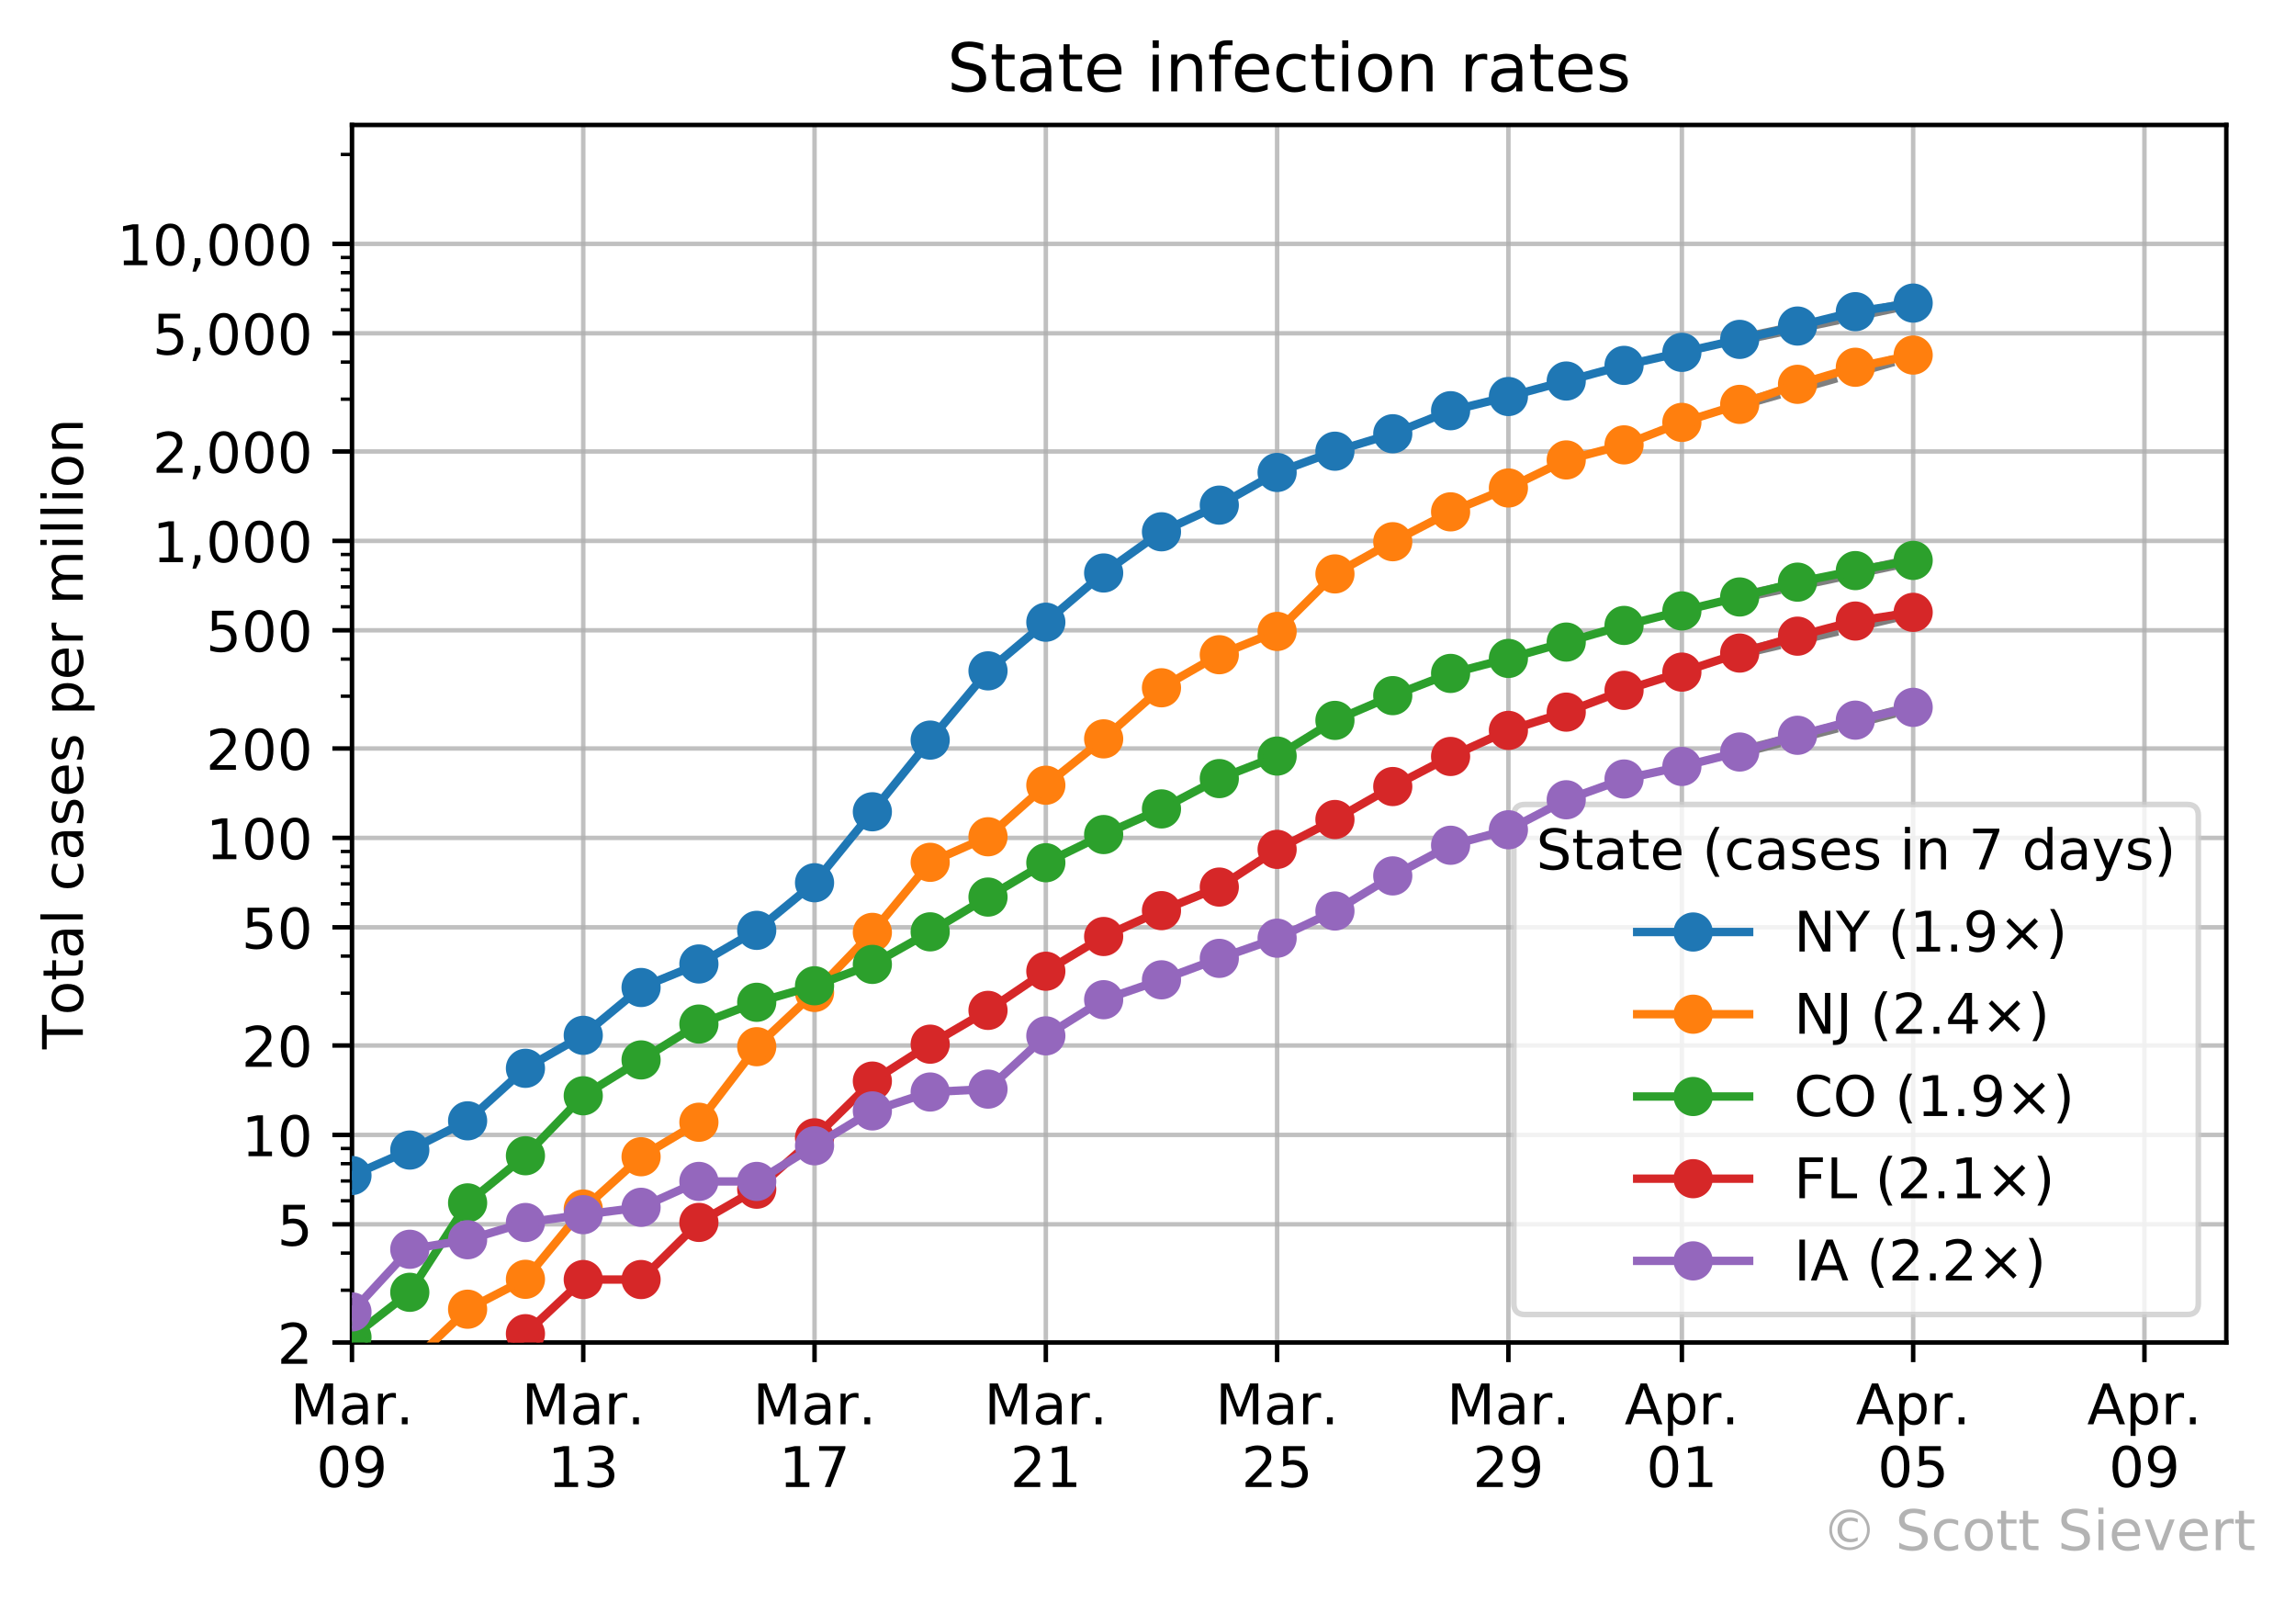 <?xml version="1.0" encoding="utf-8" standalone="no"?>
<!DOCTYPE svg PUBLIC "-//W3C//DTD SVG 1.1//EN"
  "http://www.w3.org/Graphics/SVG/1.1/DTD/svg11.dtd">
<!-- Created with matplotlib (https://matplotlib.org/) -->
<svg height="286.114pt" version="1.1" viewBox="0 0 410.116 286.114" width="410.116pt" xmlns="http://www.w3.org/2000/svg" xmlns:xlink="http://www.w3.org/1999/xlink">
 <defs>
  <style type="text/css">
*{stroke-linecap:butt;stroke-linejoin:round;}
  </style>
 </defs>
 <g id="figure_1">
  <g id="patch_1">
   <path d="M 0 286.114 
L 410.116 286.114 
L 410.116 0 
L 0 0 
z
" style="fill:#ffffff;"/>
  </g>
  <g id="axes_1">
   <g id="patch_2">
    <path d="M 62.869 239.758 
L 397.669 239.758 
L 397.669 22.318 
L 62.869 22.318 
z
" style="fill:#ffffff;"/>
   </g>
   <g id="matplotlib.axis_1">
    <g id="xtick_1">
     <g id="line2d_1">
      <path clip-path="url(#p974cfe1762)" d="M 62.869 239.758 
L 62.869 22.318 
" style="fill:none;stroke:#b0b0b0;stroke-linecap:square;stroke-opacity:0.8;stroke-width:0.8;"/>
     </g>
     <g id="line2d_2">
      <defs>
       <path d="M 0 0 
L 0 3.5 
" id="mb861a198da" style="stroke:#000000;stroke-width:0.8;"/>
      </defs>
      <g>
       <use style="stroke:#000000;stroke-width:0.8;" x="62.869" xlink:href="#mb861a198da" y="239.758"/>
      </g>
     </g>
     <g id="text_1">
      <!-- Mar. -->
      <defs>
       <path d="M 9.812 72.906 
L 24.516 72.906 
L 43.109 23.297 
L 61.812 72.906 
L 76.516 72.906 
L 76.516 0 
L 66.891 0 
L 66.891 64.016 
L 48.094 14.016 
L 38.188 14.016 
L 19.391 64.016 
L 19.391 0 
L 9.812 0 
z
" id="DejaVuSans-77"/>
       <path d="M 34.281 27.484 
Q 23.391 27.484 19.188 25 
Q 14.984 22.516 14.984 16.5 
Q 14.984 11.719 18.141 8.906 
Q 21.297 6.109 26.703 6.109 
Q 34.188 6.109 38.703 11.406 
Q 43.219 16.703 43.219 25.484 
L 43.219 27.484 
z
M 52.203 31.203 
L 52.203 0 
L 43.219 0 
L 43.219 8.297 
Q 40.141 3.328 35.547 0.953 
Q 30.953 -1.422 24.312 -1.422 
Q 15.922 -1.422 10.953 3.297 
Q 6 8.016 6 15.922 
Q 6 25.141 12.172 29.828 
Q 18.359 34.516 30.609 34.516 
L 43.219 34.516 
L 43.219 35.406 
Q 43.219 41.609 39.141 45 
Q 35.062 48.391 27.688 48.391 
Q 23 48.391 18.547 47.266 
Q 14.109 46.141 10.016 43.891 
L 10.016 52.203 
Q 14.938 54.109 19.578 55.047 
Q 24.219 56 28.609 56 
Q 40.484 56 46.344 49.844 
Q 52.203 43.703 52.203 31.203 
z
" id="DejaVuSans-97"/>
       <path d="M 41.109 46.297 
Q 39.594 47.172 37.812 47.578 
Q 36.031 48 33.891 48 
Q 26.266 48 22.188 43.047 
Q 18.109 38.094 18.109 28.812 
L 18.109 0 
L 9.078 0 
L 9.078 54.688 
L 18.109 54.688 
L 18.109 46.188 
Q 20.953 51.172 25.484 53.578 
Q 30.031 56 36.531 56 
Q 37.453 56 38.578 55.875 
Q 39.703 55.766 41.062 55.516 
z
" id="DejaVuSans-114"/>
       <path d="M 10.688 12.406 
L 21 12.406 
L 21 0 
L 10.688 0 
z
" id="DejaVuSans-46"/>
      </defs>
      <g transform="translate(51.853 254.357)scale(0.1 -0.1)">
       <use xlink:href="#DejaVuSans-77"/>
       <use x="86.279" xlink:href="#DejaVuSans-97"/>
       <use x="147.559" xlink:href="#DejaVuSans-114"/>
       <use x="188.531" xlink:href="#DejaVuSans-46"/>
      </g>
      <!-- 09 -->
      <defs>
       <path d="M 31.781 66.406 
Q 24.172 66.406 20.328 58.906 
Q 16.5 51.422 16.5 36.375 
Q 16.5 21.391 20.328 13.891 
Q 24.172 6.391 31.781 6.391 
Q 39.453 6.391 43.281 13.891 
Q 47.125 21.391 47.125 36.375 
Q 47.125 51.422 43.281 58.906 
Q 39.453 66.406 31.781 66.406 
z
M 31.781 74.219 
Q 44.047 74.219 50.516 64.516 
Q 56.984 54.828 56.984 36.375 
Q 56.984 17.969 50.516 8.266 
Q 44.047 -1.422 31.781 -1.422 
Q 19.531 -1.422 13.062 8.266 
Q 6.594 17.969 6.594 36.375 
Q 6.594 54.828 13.062 64.516 
Q 19.531 74.219 31.781 74.219 
z
" id="DejaVuSans-48"/>
       <path d="M 10.984 1.516 
L 10.984 10.5 
Q 14.703 8.734 18.5 7.812 
Q 22.312 6.891 25.984 6.891 
Q 35.75 6.891 40.891 13.453 
Q 46.047 20.016 46.781 33.406 
Q 43.953 29.203 39.594 26.953 
Q 35.25 24.703 29.984 24.703 
Q 19.047 24.703 12.672 31.312 
Q 6.297 37.938 6.297 49.422 
Q 6.297 60.641 12.938 67.422 
Q 19.578 74.219 30.609 74.219 
Q 43.266 74.219 49.922 64.516 
Q 56.594 54.828 56.594 36.375 
Q 56.594 19.141 48.406 8.859 
Q 40.234 -1.422 26.422 -1.422 
Q 22.703 -1.422 18.891 -0.688 
Q 15.094 0.047 10.984 1.516 
z
M 30.609 32.422 
Q 37.25 32.422 41.125 36.953 
Q 45.016 41.5 45.016 49.422 
Q 45.016 57.281 41.125 61.844 
Q 37.25 66.406 30.609 66.406 
Q 23.969 66.406 20.094 61.844 
Q 16.219 57.281 16.219 49.422 
Q 16.219 41.5 20.094 36.953 
Q 23.969 32.422 30.609 32.422 
z
" id="DejaVuSans-57"/>
      </defs>
      <g transform="translate(56.506 265.554)scale(0.1 -0.1)">
       <use xlink:href="#DejaVuSans-48"/>
       <use x="63.623" xlink:href="#DejaVuSans-57"/>
      </g>
     </g>
    </g>
    <g id="xtick_2">
     <g id="line2d_3">
      <path clip-path="url(#p974cfe1762)" d="M 104.182 239.758 
L 104.182 22.318 
" style="fill:none;stroke:#b0b0b0;stroke-linecap:square;stroke-opacity:0.8;stroke-width:0.8;"/>
     </g>
     <g id="line2d_4">
      <g>
       <use style="stroke:#000000;stroke-width:0.8;" x="104.182" xlink:href="#mb861a198da" y="239.758"/>
      </g>
     </g>
     <g id="text_2">
      <!-- Mar. -->
      <g transform="translate(93.166 254.357)scale(0.1 -0.1)">
       <use xlink:href="#DejaVuSans-77"/>
       <use x="86.279" xlink:href="#DejaVuSans-97"/>
       <use x="147.559" xlink:href="#DejaVuSans-114"/>
       <use x="188.531" xlink:href="#DejaVuSans-46"/>
      </g>
      <!-- 13 -->
      <defs>
       <path d="M 12.406 8.297 
L 28.516 8.297 
L 28.516 63.922 
L 10.984 60.406 
L 10.984 69.391 
L 28.422 72.906 
L 38.281 72.906 
L 38.281 8.297 
L 54.391 8.297 
L 54.391 0 
L 12.406 0 
z
" id="DejaVuSans-49"/>
       <path d="M 40.578 39.312 
Q 47.656 37.797 51.625 33 
Q 55.609 28.219 55.609 21.188 
Q 55.609 10.406 48.188 4.484 
Q 40.766 -1.422 27.094 -1.422 
Q 22.516 -1.422 17.656 -0.516 
Q 12.797 0.391 7.625 2.203 
L 7.625 11.719 
Q 11.719 9.328 16.594 8.109 
Q 21.484 6.891 26.812 6.891 
Q 36.078 6.891 40.938 10.547 
Q 45.797 14.203 45.797 21.188 
Q 45.797 27.641 41.281 31.266 
Q 36.766 34.906 28.719 34.906 
L 20.219 34.906 
L 20.219 43.016 
L 29.109 43.016 
Q 36.375 43.016 40.234 45.922 
Q 44.094 48.828 44.094 54.297 
Q 44.094 59.906 40.109 62.906 
Q 36.141 65.922 28.719 65.922 
Q 24.656 65.922 20.016 65.031 
Q 15.375 64.156 9.812 62.312 
L 9.812 71.094 
Q 15.438 72.656 20.344 73.438 
Q 25.25 74.219 29.594 74.219 
Q 40.828 74.219 47.359 69.109 
Q 53.906 64.016 53.906 55.328 
Q 53.906 49.266 50.438 45.094 
Q 46.969 40.922 40.578 39.312 
z
" id="DejaVuSans-51"/>
      </defs>
      <g transform="translate(97.819 265.554)scale(0.1 -0.1)">
       <use xlink:href="#DejaVuSans-49"/>
       <use x="63.623" xlink:href="#DejaVuSans-51"/>
      </g>
     </g>
    </g>
    <g id="xtick_3">
     <g id="line2d_5">
      <path clip-path="url(#p974cfe1762)" d="M 145.495 239.758 
L 145.495 22.318 
" style="fill:none;stroke:#b0b0b0;stroke-linecap:square;stroke-opacity:0.8;stroke-width:0.8;"/>
     </g>
     <g id="line2d_6">
      <g>
       <use style="stroke:#000000;stroke-width:0.8;" x="145.495" xlink:href="#mb861a198da" y="239.758"/>
      </g>
     </g>
     <g id="text_3">
      <!-- Mar. -->
      <g transform="translate(134.479 254.357)scale(0.1 -0.1)">
       <use xlink:href="#DejaVuSans-77"/>
       <use x="86.279" xlink:href="#DejaVuSans-97"/>
       <use x="147.559" xlink:href="#DejaVuSans-114"/>
       <use x="188.531" xlink:href="#DejaVuSans-46"/>
      </g>
      <!-- 17 -->
      <defs>
       <path d="M 8.203 72.906 
L 55.078 72.906 
L 55.078 68.703 
L 28.609 0 
L 18.312 0 
L 43.219 64.594 
L 8.203 64.594 
z
" id="DejaVuSans-55"/>
      </defs>
      <g transform="translate(139.133 265.554)scale(0.1 -0.1)">
       <use xlink:href="#DejaVuSans-49"/>
       <use x="63.623" xlink:href="#DejaVuSans-55"/>
      </g>
     </g>
    </g>
    <g id="xtick_4">
     <g id="line2d_7">
      <path clip-path="url(#p974cfe1762)" d="M 186.808 239.758 
L 186.808 22.318 
" style="fill:none;stroke:#b0b0b0;stroke-linecap:square;stroke-opacity:0.8;stroke-width:0.8;"/>
     </g>
     <g id="line2d_8">
      <g>
       <use style="stroke:#000000;stroke-width:0.8;" x="186.808" xlink:href="#mb861a198da" y="239.758"/>
      </g>
     </g>
     <g id="text_4">
      <!-- Mar. -->
      <g transform="translate(175.793 254.357)scale(0.1 -0.1)">
       <use xlink:href="#DejaVuSans-77"/>
       <use x="86.279" xlink:href="#DejaVuSans-97"/>
       <use x="147.559" xlink:href="#DejaVuSans-114"/>
       <use x="188.531" xlink:href="#DejaVuSans-46"/>
      </g>
      <!-- 21 -->
      <defs>
       <path d="M 19.188 8.297 
L 53.609 8.297 
L 53.609 0 
L 7.328 0 
L 7.328 8.297 
Q 12.938 14.109 22.625 23.891 
Q 32.328 33.688 34.812 36.531 
Q 39.547 41.844 41.422 45.531 
Q 43.312 49.219 43.312 52.781 
Q 43.312 58.594 39.234 62.25 
Q 35.156 65.922 28.609 65.922 
Q 23.969 65.922 18.812 64.312 
Q 13.672 62.703 7.812 59.422 
L 7.812 69.391 
Q 13.766 71.781 18.938 73 
Q 24.125 74.219 28.422 74.219 
Q 39.75 74.219 46.484 68.547 
Q 53.219 62.891 53.219 53.422 
Q 53.219 48.922 51.531 44.891 
Q 49.859 40.875 45.406 35.406 
Q 44.188 33.984 37.641 27.219 
Q 31.109 20.453 19.188 8.297 
z
" id="DejaVuSans-50"/>
      </defs>
      <g transform="translate(180.446 265.554)scale(0.1 -0.1)">
       <use xlink:href="#DejaVuSans-50"/>
       <use x="63.623" xlink:href="#DejaVuSans-49"/>
      </g>
     </g>
    </g>
    <g id="xtick_5">
     <g id="line2d_9">
      <path clip-path="url(#p974cfe1762)" d="M 228.121 239.758 
L 228.121 22.318 
" style="fill:none;stroke:#b0b0b0;stroke-linecap:square;stroke-opacity:0.8;stroke-width:0.8;"/>
     </g>
     <g id="line2d_10">
      <g>
       <use style="stroke:#000000;stroke-width:0.8;" x="228.121" xlink:href="#mb861a198da" y="239.758"/>
      </g>
     </g>
     <g id="text_5">
      <!-- Mar. -->
      <g transform="translate(217.106 254.357)scale(0.1 -0.1)">
       <use xlink:href="#DejaVuSans-77"/>
       <use x="86.279" xlink:href="#DejaVuSans-97"/>
       <use x="147.559" xlink:href="#DejaVuSans-114"/>
       <use x="188.531" xlink:href="#DejaVuSans-46"/>
      </g>
      <!-- 25 -->
      <defs>
       <path d="M 10.797 72.906 
L 49.516 72.906 
L 49.516 64.594 
L 19.828 64.594 
L 19.828 46.734 
Q 21.969 47.469 24.109 47.828 
Q 26.266 48.188 28.422 48.188 
Q 40.625 48.188 47.75 41.5 
Q 54.891 34.812 54.891 23.391 
Q 54.891 11.625 47.562 5.094 
Q 40.234 -1.422 26.906 -1.422 
Q 22.312 -1.422 17.547 -0.641 
Q 12.797 0.141 7.719 1.703 
L 7.719 11.625 
Q 12.109 9.234 16.797 8.062 
Q 21.484 6.891 26.703 6.891 
Q 35.156 6.891 40.078 11.328 
Q 45.016 15.766 45.016 23.391 
Q 45.016 31 40.078 35.438 
Q 35.156 39.891 26.703 39.891 
Q 22.75 39.891 18.812 39.016 
Q 14.891 38.141 10.797 36.281 
z
" id="DejaVuSans-53"/>
      </defs>
      <g transform="translate(221.759 265.554)scale(0.1 -0.1)">
       <use xlink:href="#DejaVuSans-50"/>
       <use x="63.623" xlink:href="#DejaVuSans-53"/>
      </g>
     </g>
    </g>
    <g id="xtick_6">
     <g id="line2d_11">
      <path clip-path="url(#p974cfe1762)" d="M 269.435 239.758 
L 269.435 22.318 
" style="fill:none;stroke:#b0b0b0;stroke-linecap:square;stroke-opacity:0.8;stroke-width:0.8;"/>
     </g>
     <g id="line2d_12">
      <g>
       <use style="stroke:#000000;stroke-width:0.8;" x="269.435" xlink:href="#mb861a198da" y="239.758"/>
      </g>
     </g>
     <g id="text_6">
      <!-- Mar. -->
      <g transform="translate(258.419 254.357)scale(0.1 -0.1)">
       <use xlink:href="#DejaVuSans-77"/>
       <use x="86.279" xlink:href="#DejaVuSans-97"/>
       <use x="147.559" xlink:href="#DejaVuSans-114"/>
       <use x="188.531" xlink:href="#DejaVuSans-46"/>
      </g>
      <!-- 29 -->
      <g transform="translate(263.072 265.554)scale(0.1 -0.1)">
       <use xlink:href="#DejaVuSans-50"/>
       <use x="63.623" xlink:href="#DejaVuSans-57"/>
      </g>
     </g>
    </g>
    <g id="xtick_7">
     <g id="line2d_13">
      <path clip-path="url(#p974cfe1762)" d="M 300.42 239.758 
L 300.42 22.318 
" style="fill:none;stroke:#b0b0b0;stroke-linecap:square;stroke-opacity:0.8;stroke-width:0.8;"/>
     </g>
     <g id="line2d_14">
      <g>
       <use style="stroke:#000000;stroke-width:0.8;" x="300.42" xlink:href="#mb861a198da" y="239.758"/>
      </g>
     </g>
     <g id="text_7">
      <!-- Apr. -->
      <defs>
       <path d="M 34.188 63.188 
L 20.797 26.906 
L 47.609 26.906 
z
M 28.609 72.906 
L 39.797 72.906 
L 67.578 0 
L 57.328 0 
L 50.688 18.703 
L 17.828 18.703 
L 11.188 0 
L 0.781 0 
z
" id="DejaVuSans-65"/>
       <path d="M 18.109 8.203 
L 18.109 -20.797 
L 9.078 -20.797 
L 9.078 54.688 
L 18.109 54.688 
L 18.109 46.391 
Q 20.953 51.266 25.266 53.625 
Q 29.594 56 35.594 56 
Q 45.562 56 51.781 48.094 
Q 58.016 40.188 58.016 27.297 
Q 58.016 14.406 51.781 6.484 
Q 45.562 -1.422 35.594 -1.422 
Q 29.594 -1.422 25.266 0.953 
Q 20.953 3.328 18.109 8.203 
z
M 48.688 27.297 
Q 48.688 37.203 44.609 42.844 
Q 40.531 48.484 33.406 48.484 
Q 26.266 48.484 22.188 42.844 
Q 18.109 37.203 18.109 27.297 
Q 18.109 17.391 22.188 11.75 
Q 26.266 6.109 33.406 6.109 
Q 40.531 6.109 44.609 11.75 
Q 48.688 17.391 48.688 27.297 
z
" id="DejaVuSans-112"/>
      </defs>
      <g transform="translate(290.188 254.357)scale(0.1 -0.1)">
       <use xlink:href="#DejaVuSans-65"/>
       <use x="68.408" xlink:href="#DejaVuSans-112"/>
       <use x="131.885" xlink:href="#DejaVuSans-114"/>
       <use x="172.857" xlink:href="#DejaVuSans-46"/>
      </g>
      <!-- 01 -->
      <g transform="translate(294.057 265.554)scale(0.1 -0.1)">
       <use xlink:href="#DejaVuSans-48"/>
       <use x="63.623" xlink:href="#DejaVuSans-49"/>
      </g>
     </g>
    </g>
    <g id="xtick_8">
     <g id="line2d_15">
      <path clip-path="url(#p974cfe1762)" d="M 341.733 239.758 
L 341.733 22.318 
" style="fill:none;stroke:#b0b0b0;stroke-linecap:square;stroke-opacity:0.8;stroke-width:0.8;"/>
     </g>
     <g id="line2d_16">
      <g>
       <use style="stroke:#000000;stroke-width:0.8;" x="341.733" xlink:href="#mb861a198da" y="239.758"/>
      </g>
     </g>
     <g id="text_8">
      <!-- Apr. -->
      <g transform="translate(331.501 254.357)scale(0.1 -0.1)">
       <use xlink:href="#DejaVuSans-65"/>
       <use x="68.408" xlink:href="#DejaVuSans-112"/>
       <use x="131.885" xlink:href="#DejaVuSans-114"/>
       <use x="172.857" xlink:href="#DejaVuSans-46"/>
      </g>
      <!-- 05 -->
      <g transform="translate(335.37 265.554)scale(0.1 -0.1)">
       <use xlink:href="#DejaVuSans-48"/>
       <use x="63.623" xlink:href="#DejaVuSans-53"/>
      </g>
     </g>
    </g>
    <g id="xtick_9">
     <g id="line2d_17">
      <path clip-path="url(#p974cfe1762)" d="M 383.046 239.758 
L 383.046 22.318 
" style="fill:none;stroke:#b0b0b0;stroke-linecap:square;stroke-opacity:0.8;stroke-width:0.8;"/>
     </g>
     <g id="line2d_18">
      <g>
       <use style="stroke:#000000;stroke-width:0.8;" x="383.046" xlink:href="#mb861a198da" y="239.758"/>
      </g>
     </g>
     <g id="text_9">
      <!-- Apr. -->
      <g transform="translate(372.814 254.357)scale(0.1 -0.1)">
       <use xlink:href="#DejaVuSans-65"/>
       <use x="68.408" xlink:href="#DejaVuSans-112"/>
       <use x="131.885" xlink:href="#DejaVuSans-114"/>
       <use x="172.857" xlink:href="#DejaVuSans-46"/>
      </g>
      <!-- 09 -->
      <g transform="translate(376.683 265.554)scale(0.1 -0.1)">
       <use xlink:href="#DejaVuSans-48"/>
       <use x="63.623" xlink:href="#DejaVuSans-57"/>
      </g>
     </g>
    </g>
   </g>
   <g id="matplotlib.axis_2">
    <g id="ytick_1">
     <g id="line2d_19">
      <path clip-path="url(#p974cfe1762)" d="M 62.869 239.758 
L 397.669 239.758 
" style="fill:none;stroke:#b0b0b0;stroke-linecap:square;stroke-opacity:0.8;stroke-width:0.8;"/>
     </g>
     <g id="line2d_20">
      <defs>
       <path d="M 0 0 
L -3.5 0 
" id="m0dc11737e7" style="stroke:#000000;stroke-width:0.8;"/>
      </defs>
      <g>
       <use style="stroke:#000000;stroke-width:0.8;" x="62.869" xlink:href="#m0dc11737e7" y="239.758"/>
      </g>
     </g>
     <g id="text_10">
      <!-- 2 -->
      <g transform="translate(49.506 243.557)scale(0.1 -0.1)">
       <use xlink:href="#DejaVuSans-50"/>
      </g>
     </g>
    </g>
    <g id="ytick_2">
     <g id="line2d_21">
      <path clip-path="url(#p974cfe1762)" d="M 62.869 218.65 
L 397.669 218.65 
" style="fill:none;stroke:#b0b0b0;stroke-linecap:square;stroke-opacity:0.8;stroke-width:0.8;"/>
     </g>
     <g id="line2d_22">
      <g>
       <use style="stroke:#000000;stroke-width:0.8;" x="62.869" xlink:href="#m0dc11737e7" y="218.65"/>
      </g>
     </g>
     <g id="text_11">
      <!-- 5 -->
      <g transform="translate(49.506 222.449)scale(0.1 -0.1)">
       <use xlink:href="#DejaVuSans-53"/>
      </g>
     </g>
    </g>
    <g id="ytick_3">
     <g id="line2d_23">
      <path clip-path="url(#p974cfe1762)" d="M 62.869 202.682 
L 397.669 202.682 
" style="fill:none;stroke:#b0b0b0;stroke-linecap:square;stroke-opacity:0.8;stroke-width:0.8;"/>
     </g>
     <g id="line2d_24">
      <g>
       <use style="stroke:#000000;stroke-width:0.8;" x="62.869" xlink:href="#m0dc11737e7" y="202.682"/>
      </g>
     </g>
     <g id="text_12">
      <!-- 10 -->
      <g transform="translate(43.144 206.481)scale(0.1 -0.1)">
       <use xlink:href="#DejaVuSans-49"/>
       <use x="63.623" xlink:href="#DejaVuSans-48"/>
      </g>
     </g>
    </g>
    <g id="ytick_4">
     <g id="line2d_25">
      <path clip-path="url(#p974cfe1762)" d="M 62.869 186.714 
L 397.669 186.714 
" style="fill:none;stroke:#b0b0b0;stroke-linecap:square;stroke-opacity:0.8;stroke-width:0.8;"/>
     </g>
     <g id="line2d_26">
      <g>
       <use style="stroke:#000000;stroke-width:0.8;" x="62.869" xlink:href="#m0dc11737e7" y="186.714"/>
      </g>
     </g>
     <g id="text_13">
      <!-- 20 -->
      <g transform="translate(43.144 190.513)scale(0.1 -0.1)">
       <use xlink:href="#DejaVuSans-50"/>
       <use x="63.623" xlink:href="#DejaVuSans-48"/>
      </g>
     </g>
    </g>
    <g id="ytick_5">
     <g id="line2d_27">
      <path clip-path="url(#p974cfe1762)" d="M 62.869 165.606 
L 397.669 165.606 
" style="fill:none;stroke:#b0b0b0;stroke-linecap:square;stroke-opacity:0.8;stroke-width:0.8;"/>
     </g>
     <g id="line2d_28">
      <g>
       <use style="stroke:#000000;stroke-width:0.8;" x="62.869" xlink:href="#m0dc11737e7" y="165.606"/>
      </g>
     </g>
     <g id="text_14">
      <!-- 50 -->
      <g transform="translate(43.144 169.405)scale(0.1 -0.1)">
       <use xlink:href="#DejaVuSans-53"/>
       <use x="63.623" xlink:href="#DejaVuSans-48"/>
      </g>
     </g>
    </g>
    <g id="ytick_6">
     <g id="line2d_29">
      <path clip-path="url(#p974cfe1762)" d="M 62.869 149.638 
L 397.669 149.638 
" style="fill:none;stroke:#b0b0b0;stroke-linecap:square;stroke-opacity:0.8;stroke-width:0.8;"/>
     </g>
     <g id="line2d_30">
      <g>
       <use style="stroke:#000000;stroke-width:0.8;" x="62.869" xlink:href="#m0dc11737e7" y="149.638"/>
      </g>
     </g>
     <g id="text_15">
      <!-- 100 -->
      <g transform="translate(36.781 153.437)scale(0.1 -0.1)">
       <use xlink:href="#DejaVuSans-49"/>
       <use x="63.623" xlink:href="#DejaVuSans-48"/>
       <use x="127.246" xlink:href="#DejaVuSans-48"/>
      </g>
     </g>
    </g>
    <g id="ytick_7">
     <g id="line2d_31">
      <path clip-path="url(#p974cfe1762)" d="M 62.869 133.67 
L 397.669 133.67 
" style="fill:none;stroke:#b0b0b0;stroke-linecap:square;stroke-opacity:0.8;stroke-width:0.8;"/>
     </g>
     <g id="line2d_32">
      <g>
       <use style="stroke:#000000;stroke-width:0.8;" x="62.869" xlink:href="#m0dc11737e7" y="133.67"/>
      </g>
     </g>
     <g id="text_16">
      <!-- 200 -->
      <g transform="translate(36.781 137.47)scale(0.1 -0.1)">
       <use xlink:href="#DejaVuSans-50"/>
       <use x="63.623" xlink:href="#DejaVuSans-48"/>
       <use x="127.246" xlink:href="#DejaVuSans-48"/>
      </g>
     </g>
    </g>
    <g id="ytick_8">
     <g id="line2d_33">
      <path clip-path="url(#p974cfe1762)" d="M 62.869 112.562 
L 397.669 112.562 
" style="fill:none;stroke:#b0b0b0;stroke-linecap:square;stroke-opacity:0.8;stroke-width:0.8;"/>
     </g>
     <g id="line2d_34">
      <g>
       <use style="stroke:#000000;stroke-width:0.8;" x="62.869" xlink:href="#m0dc11737e7" y="112.562"/>
      </g>
     </g>
     <g id="text_17">
      <!-- 500 -->
      <g transform="translate(36.781 116.361)scale(0.1 -0.1)">
       <use xlink:href="#DejaVuSans-53"/>
       <use x="63.623" xlink:href="#DejaVuSans-48"/>
       <use x="127.246" xlink:href="#DejaVuSans-48"/>
      </g>
     </g>
    </g>
    <g id="ytick_9">
     <g id="line2d_35">
      <path clip-path="url(#p974cfe1762)" d="M 62.869 96.594 
L 397.669 96.594 
" style="fill:none;stroke:#b0b0b0;stroke-linecap:square;stroke-opacity:0.8;stroke-width:0.8;"/>
     </g>
     <g id="line2d_36">
      <g>
       <use style="stroke:#000000;stroke-width:0.8;" x="62.869" xlink:href="#m0dc11737e7" y="96.594"/>
      </g>
     </g>
     <g id="text_18">
      <!-- 1,000 -->
      <defs>
       <path d="M 11.719 12.406 
L 22.016 12.406 
L 22.016 4 
L 14.016 -11.625 
L 7.719 -11.625 
L 11.719 4 
z
" id="DejaVuSans-44"/>
      </defs>
      <g transform="translate(27.241 100.393)scale(0.1 -0.1)">
       <use xlink:href="#DejaVuSans-49"/>
       <use x="63.623" xlink:href="#DejaVuSans-44"/>
       <use x="95.41" xlink:href="#DejaVuSans-48"/>
       <use x="159.033" xlink:href="#DejaVuSans-48"/>
       <use x="222.656" xlink:href="#DejaVuSans-48"/>
      </g>
     </g>
    </g>
    <g id="ytick_10">
     <g id="line2d_37">
      <path clip-path="url(#p974cfe1762)" d="M 62.869 80.626 
L 397.669 80.626 
" style="fill:none;stroke:#b0b0b0;stroke-linecap:square;stroke-opacity:0.8;stroke-width:0.8;"/>
     </g>
     <g id="line2d_38">
      <g>
       <use style="stroke:#000000;stroke-width:0.8;" x="62.869" xlink:href="#m0dc11737e7" y="80.626"/>
      </g>
     </g>
     <g id="text_19">
      <!-- 2,000 -->
      <g transform="translate(27.241 84.426)scale(0.1 -0.1)">
       <use xlink:href="#DejaVuSans-50"/>
       <use x="63.623" xlink:href="#DejaVuSans-44"/>
       <use x="95.41" xlink:href="#DejaVuSans-48"/>
       <use x="159.033" xlink:href="#DejaVuSans-48"/>
       <use x="222.656" xlink:href="#DejaVuSans-48"/>
      </g>
     </g>
    </g>
    <g id="ytick_11">
     <g id="line2d_39">
      <path clip-path="url(#p974cfe1762)" d="M 62.869 59.518 
L 397.669 59.518 
" style="fill:none;stroke:#b0b0b0;stroke-linecap:square;stroke-opacity:0.8;stroke-width:0.8;"/>
     </g>
     <g id="line2d_40">
      <g>
       <use style="stroke:#000000;stroke-width:0.8;" x="62.869" xlink:href="#m0dc11737e7" y="59.518"/>
      </g>
     </g>
     <g id="text_20">
      <!-- 5,000 -->
      <g transform="translate(27.241 63.317)scale(0.1 -0.1)">
       <use xlink:href="#DejaVuSans-53"/>
       <use x="63.623" xlink:href="#DejaVuSans-44"/>
       <use x="95.41" xlink:href="#DejaVuSans-48"/>
       <use x="159.033" xlink:href="#DejaVuSans-48"/>
       <use x="222.656" xlink:href="#DejaVuSans-48"/>
      </g>
     </g>
    </g>
    <g id="ytick_12">
     <g id="line2d_41">
      <path clip-path="url(#p974cfe1762)" d="M 62.869 43.55 
L 397.669 43.55 
" style="fill:none;stroke:#b0b0b0;stroke-linecap:square;stroke-opacity:0.8;stroke-width:0.8;"/>
     </g>
     <g id="line2d_42">
      <g>
       <use style="stroke:#000000;stroke-width:0.8;" x="62.869" xlink:href="#m0dc11737e7" y="43.55"/>
      </g>
     </g>
     <g id="text_21">
      <!-- 10,000 -->
      <g transform="translate(20.878 47.35)scale(0.1 -0.1)">
       <use xlink:href="#DejaVuSans-49"/>
       <use x="63.623" xlink:href="#DejaVuSans-48"/>
       <use x="127.246" xlink:href="#DejaVuSans-44"/>
       <use x="159.033" xlink:href="#DejaVuSans-48"/>
       <use x="222.656" xlink:href="#DejaVuSans-48"/>
       <use x="286.279" xlink:href="#DejaVuSans-48"/>
      </g>
     </g>
    </g>
    <g id="ytick_13">
     <g id="line2d_43">
      <defs>
       <path d="M 0 0 
L -2 0 
" id="m416601617a" style="stroke:#000000;stroke-width:0.6;"/>
      </defs>
      <g>
       <use style="stroke:#000000;stroke-width:0.6;" x="62.869" xlink:href="#m416601617a" y="230.418"/>
      </g>
     </g>
    </g>
    <g id="ytick_14">
     <g id="line2d_44">
      <g>
       <use style="stroke:#000000;stroke-width:0.6;" x="62.869" xlink:href="#m416601617a" y="223.79"/>
      </g>
     </g>
    </g>
    <g id="ytick_15">
     <g id="line2d_45">
      <g>
       <use style="stroke:#000000;stroke-width:0.6;" x="62.869" xlink:href="#m416601617a" y="214.45"/>
      </g>
     </g>
    </g>
    <g id="ytick_16">
     <g id="line2d_46">
      <g>
       <use style="stroke:#000000;stroke-width:0.6;" x="62.869" xlink:href="#m416601617a" y="210.899"/>
      </g>
     </g>
    </g>
    <g id="ytick_17">
     <g id="line2d_47">
      <g>
       <use style="stroke:#000000;stroke-width:0.6;" x="62.869" xlink:href="#m416601617a" y="207.823"/>
      </g>
     </g>
    </g>
    <g id="ytick_18">
     <g id="line2d_48">
      <g>
       <use style="stroke:#000000;stroke-width:0.6;" x="62.869" xlink:href="#m416601617a" y="205.109"/>
      </g>
     </g>
    </g>
    <g id="ytick_19">
     <g id="line2d_49">
      <g>
       <use style="stroke:#000000;stroke-width:0.6;" x="62.869" xlink:href="#m416601617a" y="177.374"/>
      </g>
     </g>
    </g>
    <g id="ytick_20">
     <g id="line2d_50">
      <g>
       <use style="stroke:#000000;stroke-width:0.6;" x="62.869" xlink:href="#m416601617a" y="170.746"/>
      </g>
     </g>
    </g>
    <g id="ytick_21">
     <g id="line2d_51">
      <g>
       <use style="stroke:#000000;stroke-width:0.6;" x="62.869" xlink:href="#m416601617a" y="161.406"/>
      </g>
     </g>
    </g>
    <g id="ytick_22">
     <g id="line2d_52">
      <g>
       <use style="stroke:#000000;stroke-width:0.6;" x="62.869" xlink:href="#m416601617a" y="157.855"/>
      </g>
     </g>
    </g>
    <g id="ytick_23">
     <g id="line2d_53">
      <g>
       <use style="stroke:#000000;stroke-width:0.6;" x="62.869" xlink:href="#m416601617a" y="154.779"/>
      </g>
     </g>
    </g>
    <g id="ytick_24">
     <g id="line2d_54">
      <g>
       <use style="stroke:#000000;stroke-width:0.6;" x="62.869" xlink:href="#m416601617a" y="152.065"/>
      </g>
     </g>
    </g>
    <g id="ytick_25">
     <g id="line2d_55">
      <g>
       <use style="stroke:#000000;stroke-width:0.6;" x="62.869" xlink:href="#m416601617a" y="124.33"/>
      </g>
     </g>
    </g>
    <g id="ytick_26">
     <g id="line2d_56">
      <g>
       <use style="stroke:#000000;stroke-width:0.6;" x="62.869" xlink:href="#m416601617a" y="117.703"/>
      </g>
     </g>
    </g>
    <g id="ytick_27">
     <g id="line2d_57">
      <g>
       <use style="stroke:#000000;stroke-width:0.6;" x="62.869" xlink:href="#m416601617a" y="108.362"/>
      </g>
     </g>
    </g>
    <g id="ytick_28">
     <g id="line2d_58">
      <g>
       <use style="stroke:#000000;stroke-width:0.6;" x="62.869" xlink:href="#m416601617a" y="104.811"/>
      </g>
     </g>
    </g>
    <g id="ytick_29">
     <g id="line2d_59">
      <g>
       <use style="stroke:#000000;stroke-width:0.6;" x="62.869" xlink:href="#m416601617a" y="101.735"/>
      </g>
     </g>
    </g>
    <g id="ytick_30">
     <g id="line2d_60">
      <g>
       <use style="stroke:#000000;stroke-width:0.6;" x="62.869" xlink:href="#m416601617a" y="99.021"/>
      </g>
     </g>
    </g>
    <g id="ytick_31">
     <g id="line2d_61">
      <g>
       <use style="stroke:#000000;stroke-width:0.6;" x="62.869" xlink:href="#m416601617a" y="71.286"/>
      </g>
     </g>
    </g>
    <g id="ytick_32">
     <g id="line2d_62">
      <g>
       <use style="stroke:#000000;stroke-width:0.6;" x="62.869" xlink:href="#m416601617a" y="64.659"/>
      </g>
     </g>
    </g>
    <g id="ytick_33">
     <g id="line2d_63">
      <g>
       <use style="stroke:#000000;stroke-width:0.6;" x="62.869" xlink:href="#m416601617a" y="55.318"/>
      </g>
     </g>
    </g>
    <g id="ytick_34">
     <g id="line2d_64">
      <g>
       <use style="stroke:#000000;stroke-width:0.6;" x="62.869" xlink:href="#m416601617a" y="51.767"/>
      </g>
     </g>
    </g>
    <g id="ytick_35">
     <g id="line2d_65">
      <g>
       <use style="stroke:#000000;stroke-width:0.6;" x="62.869" xlink:href="#m416601617a" y="48.691"/>
      </g>
     </g>
    </g>
    <g id="ytick_36">
     <g id="line2d_66">
      <g>
       <use style="stroke:#000000;stroke-width:0.6;" x="62.869" xlink:href="#m416601617a" y="45.978"/>
      </g>
     </g>
    </g>
    <g id="ytick_37">
     <g id="line2d_67">
      <g>
       <use style="stroke:#000000;stroke-width:0.6;" x="62.869" xlink:href="#m416601617a" y="27.583"/>
      </g>
     </g>
    </g>
    <g id="text_22">
     <!-- Total cases per million -->
     <defs>
      <path d="M -0.297 72.906 
L 61.375 72.906 
L 61.375 64.594 
L 35.5 64.594 
L 35.5 0 
L 25.594 0 
L 25.594 64.594 
L -0.297 64.594 
z
" id="DejaVuSans-84"/>
      <path d="M 30.609 48.391 
Q 23.391 48.391 19.188 42.75 
Q 14.984 37.109 14.984 27.297 
Q 14.984 17.484 19.156 11.844 
Q 23.344 6.203 30.609 6.203 
Q 37.797 6.203 41.984 11.859 
Q 46.188 17.531 46.188 27.297 
Q 46.188 37.016 41.984 42.703 
Q 37.797 48.391 30.609 48.391 
z
M 30.609 56 
Q 42.328 56 49.016 48.375 
Q 55.719 40.766 55.719 27.297 
Q 55.719 13.875 49.016 6.219 
Q 42.328 -1.422 30.609 -1.422 
Q 18.844 -1.422 12.172 6.219 
Q 5.516 13.875 5.516 27.297 
Q 5.516 40.766 12.172 48.375 
Q 18.844 56 30.609 56 
z
" id="DejaVuSans-111"/>
      <path d="M 18.312 70.219 
L 18.312 54.688 
L 36.812 54.688 
L 36.812 47.703 
L 18.312 47.703 
L 18.312 18.016 
Q 18.312 11.328 20.141 9.422 
Q 21.969 7.516 27.594 7.516 
L 36.812 7.516 
L 36.812 0 
L 27.594 0 
Q 17.188 0 13.234 3.875 
Q 9.281 7.766 9.281 18.016 
L 9.281 47.703 
L 2.688 47.703 
L 2.688 54.688 
L 9.281 54.688 
L 9.281 70.219 
z
" id="DejaVuSans-116"/>
      <path d="M 9.422 75.984 
L 18.406 75.984 
L 18.406 0 
L 9.422 0 
z
" id="DejaVuSans-108"/>
      <path id="DejaVuSans-32"/>
      <path d="M 48.781 52.594 
L 48.781 44.188 
Q 44.969 46.297 41.141 47.344 
Q 37.312 48.391 33.406 48.391 
Q 24.656 48.391 19.812 42.844 
Q 14.984 37.312 14.984 27.297 
Q 14.984 17.281 19.812 11.734 
Q 24.656 6.203 33.406 6.203 
Q 37.312 6.203 41.141 7.25 
Q 44.969 8.297 48.781 10.406 
L 48.781 2.094 
Q 45.016 0.344 40.984 -0.531 
Q 36.969 -1.422 32.422 -1.422 
Q 20.062 -1.422 12.781 6.344 
Q 5.516 14.109 5.516 27.297 
Q 5.516 40.672 12.859 48.328 
Q 20.219 56 33.016 56 
Q 37.156 56 41.109 55.141 
Q 45.062 54.297 48.781 52.594 
z
" id="DejaVuSans-99"/>
      <path d="M 44.281 53.078 
L 44.281 44.578 
Q 40.484 46.531 36.375 47.5 
Q 32.281 48.484 27.875 48.484 
Q 21.188 48.484 17.844 46.438 
Q 14.5 44.391 14.5 40.281 
Q 14.5 37.156 16.891 35.375 
Q 19.281 33.594 26.516 31.984 
L 29.594 31.297 
Q 39.156 29.25 43.188 25.516 
Q 47.219 21.781 47.219 15.094 
Q 47.219 7.469 41.188 3.016 
Q 35.156 -1.422 24.609 -1.422 
Q 20.219 -1.422 15.453 -0.562 
Q 10.688 0.297 5.422 2 
L 5.422 11.281 
Q 10.406 8.688 15.234 7.391 
Q 20.062 6.109 24.812 6.109 
Q 31.156 6.109 34.562 8.281 
Q 37.984 10.453 37.984 14.406 
Q 37.984 18.062 35.516 20.016 
Q 33.062 21.969 24.703 23.781 
L 21.578 24.516 
Q 13.234 26.266 9.516 29.906 
Q 5.812 33.547 5.812 39.891 
Q 5.812 47.609 11.281 51.797 
Q 16.75 56 26.812 56 
Q 31.781 56 36.172 55.266 
Q 40.578 54.547 44.281 53.078 
z
" id="DejaVuSans-115"/>
      <path d="M 56.203 29.594 
L 56.203 25.203 
L 14.891 25.203 
Q 15.484 15.922 20.484 11.062 
Q 25.484 6.203 34.422 6.203 
Q 39.594 6.203 44.453 7.469 
Q 49.312 8.734 54.109 11.281 
L 54.109 2.781 
Q 49.266 0.734 44.188 -0.344 
Q 39.109 -1.422 33.891 -1.422 
Q 20.797 -1.422 13.156 6.188 
Q 5.516 13.812 5.516 26.812 
Q 5.516 40.234 12.766 48.109 
Q 20.016 56 32.328 56 
Q 43.359 56 49.781 48.891 
Q 56.203 41.797 56.203 29.594 
z
M 47.219 32.234 
Q 47.125 39.594 43.094 43.984 
Q 39.062 48.391 32.422 48.391 
Q 24.906 48.391 20.391 44.141 
Q 15.875 39.891 15.188 32.172 
z
" id="DejaVuSans-101"/>
      <path d="M 52 44.188 
Q 55.375 50.25 60.062 53.125 
Q 64.75 56 71.094 56 
Q 79.641 56 84.281 50.016 
Q 88.922 44.047 88.922 33.016 
L 88.922 0 
L 79.891 0 
L 79.891 32.719 
Q 79.891 40.578 77.094 44.375 
Q 74.312 48.188 68.609 48.188 
Q 61.625 48.188 57.562 43.547 
Q 53.516 38.922 53.516 30.906 
L 53.516 0 
L 44.484 0 
L 44.484 32.719 
Q 44.484 40.625 41.703 44.406 
Q 38.922 48.188 33.109 48.188 
Q 26.219 48.188 22.156 43.531 
Q 18.109 38.875 18.109 30.906 
L 18.109 0 
L 9.078 0 
L 9.078 54.688 
L 18.109 54.688 
L 18.109 46.188 
Q 21.188 51.219 25.484 53.609 
Q 29.781 56 35.688 56 
Q 41.656 56 45.828 52.969 
Q 50 49.953 52 44.188 
z
" id="DejaVuSans-109"/>
      <path d="M 9.422 54.688 
L 18.406 54.688 
L 18.406 0 
L 9.422 0 
z
M 9.422 75.984 
L 18.406 75.984 
L 18.406 64.594 
L 9.422 64.594 
z
" id="DejaVuSans-105"/>
      <path d="M 54.891 33.016 
L 54.891 0 
L 45.906 0 
L 45.906 32.719 
Q 45.906 40.484 42.875 44.328 
Q 39.844 48.188 33.797 48.188 
Q 26.516 48.188 22.312 43.547 
Q 18.109 38.922 18.109 30.906 
L 18.109 0 
L 9.078 0 
L 9.078 54.688 
L 18.109 54.688 
L 18.109 46.188 
Q 21.344 51.125 25.703 53.562 
Q 30.078 56 35.797 56 
Q 45.219 56 50.047 50.172 
Q 54.891 44.344 54.891 33.016 
z
" id="DejaVuSans-110"/>
     </defs>
     <g transform="translate(14.798 187.379)rotate(-90)scale(0.1 -0.1)">
      <use xlink:href="#DejaVuSans-84"/>
      <use x="60.818" xlink:href="#DejaVuSans-111"/>
      <use x="122" xlink:href="#DejaVuSans-116"/>
      <use x="161.209" xlink:href="#DejaVuSans-97"/>
      <use x="222.488" xlink:href="#DejaVuSans-108"/>
      <use x="250.271" xlink:href="#DejaVuSans-32"/>
      <use x="282.059" xlink:href="#DejaVuSans-99"/>
      <use x="337.039" xlink:href="#DejaVuSans-97"/>
      <use x="398.318" xlink:href="#DejaVuSans-115"/>
      <use x="450.418" xlink:href="#DejaVuSans-101"/>
      <use x="511.941" xlink:href="#DejaVuSans-115"/>
      <use x="564.041" xlink:href="#DejaVuSans-32"/>
      <use x="595.828" xlink:href="#DejaVuSans-112"/>
      <use x="659.305" xlink:href="#DejaVuSans-101"/>
      <use x="720.828" xlink:href="#DejaVuSans-114"/>
      <use x="761.941" xlink:href="#DejaVuSans-32"/>
      <use x="793.729" xlink:href="#DejaVuSans-109"/>
      <use x="891.141" xlink:href="#DejaVuSans-105"/>
      <use x="918.924" xlink:href="#DejaVuSans-108"/>
      <use x="946.707" xlink:href="#DejaVuSans-108"/>
      <use x="974.49" xlink:href="#DejaVuSans-105"/>
      <use x="1002.273" xlink:href="#DejaVuSans-111"/>
      <use x="1063.455" xlink:href="#DejaVuSans-110"/>
     </g>
    </g>
   </g>
   <g id="line2d_68">
    <path clip-path="url(#p974cfe1762)" d="M 310.748 60.609 
L 321.076 58.448 
L 331.404 56.288 
L 341.733 54.128 
" style="fill:none;stroke:#7f7f7f;stroke-dasharray:7.4,3.2;stroke-dashoffset:0;stroke-width:2;"/>
   </g>
   <g id="line2d_69">
    <path clip-path="url(#p974cfe1762)" d="M 310.748 72.218 
L 321.076 69.282 
L 331.404 66.347 
L 341.733 63.412 
" style="fill:none;stroke:#7f7f7f;stroke-dasharray:7.4,3.2;stroke-dashoffset:0;stroke-width:2;"/>
   </g>
   <g id="line2d_70">
    <path clip-path="url(#p974cfe1762)" d="M 310.748 106.612 
L 321.076 104.435 
L 331.404 102.257 
L 341.733 100.08 
" style="fill:none;stroke:#7f7f7f;stroke-dasharray:7.4,3.2;stroke-dashoffset:0;stroke-width:2;"/>
   </g>
   <g id="line2d_71">
    <path clip-path="url(#p974cfe1762)" d="M 310.748 116.631 
L 321.076 114.207 
L 331.404 111.782 
L 341.733 109.357 
" style="fill:none;stroke:#7f7f7f;stroke-dasharray:7.4,3.2;stroke-dashoffset:0;stroke-width:2;"/>
   </g>
   <g id="line2d_72">
    <path clip-path="url(#p974cfe1762)" d="M 310.748 134.3 
L 321.076 131.642 
L 331.404 128.983 
L 341.733 126.325 
" style="fill:none;stroke:#7f7f7f;stroke-dasharray:7.4,3.2;stroke-dashoffset:0;stroke-width:2;"/>
   </g>
   <g id="patch_3">
    <path d="M 62.869 239.758 
L 62.869 22.318 
" style="fill:none;stroke:#000000;stroke-linecap:square;stroke-linejoin:miter;stroke-width:0.8;"/>
   </g>
   <g id="patch_4">
    <path d="M 397.669 239.758 
L 397.669 22.318 
" style="fill:none;stroke:#000000;stroke-linecap:square;stroke-linejoin:miter;stroke-width:0.8;"/>
   </g>
   <g id="patch_5">
    <path d="M 62.869 239.758 
L 397.669 239.758 
" style="fill:none;stroke:#000000;stroke-linecap:square;stroke-linejoin:miter;stroke-width:0.8;"/>
   </g>
   <g id="patch_6">
    <path d="M 62.869 22.318 
L 397.669 22.318 
" style="fill:none;stroke:#000000;stroke-linecap:square;stroke-linejoin:miter;stroke-width:0.8;"/>
   </g>
   <g id="text_23">
    <!-- © Scott Sievert -->
    <defs>
     <path d="M 50 72.516 
Q 57.422 72.516 63.844 69.828 
Q 70.266 67.141 75.594 61.812 
Q 80.906 56.5 83.547 50.094 
Q 86.188 43.703 86.188 36.188 
Q 86.188 28.766 83.547 22.391 
Q 80.906 16.016 75.594 10.688 
Q 70.266 5.375 63.844 2.688 
Q 57.422 0 50 0 
Q 42.578 0 36.156 2.688 
Q 29.734 5.375 24.422 10.688 
Q 19.094 16.016 16.453 22.391 
Q 13.812 28.766 13.812 36.188 
Q 13.812 43.703 16.453 50.094 
Q 19.094 56.5 24.422 61.812 
Q 29.734 67.141 36.156 69.828 
Q 42.578 72.516 50 72.516 
z
M 50 67.484 
Q 43.609 67.484 38.078 65.188 
Q 32.562 62.891 27.984 58.297 
Q 23.391 53.719 21.047 48.125 
Q 18.703 42.531 18.703 36.188 
Q 18.703 29.891 21.047 24.344 
Q 23.391 18.797 27.984 14.203 
Q 32.562 9.625 38.078 7.297 
Q 43.609 4.984 50 4.984 
Q 56.453 4.984 61.984 7.297 
Q 67.531 9.625 72.125 14.203 
Q 76.656 18.75 78.922 24.266 
Q 81.203 29.781 81.203 36.188 
Q 81.203 42.672 78.906 48.219 
Q 76.609 53.766 72.125 58.297 
Q 67.531 62.891 61.984 65.188 
Q 56.453 67.484 50 67.484 
z
M 64.594 55.516 
L 64.594 49.219 
Q 61.375 50.828 58.203 51.609 
Q 55.031 52.391 51.812 52.391 
Q 44.531 52.391 40.453 48.109 
Q 36.375 43.844 36.375 36.188 
Q 36.375 28.422 40.547 24.172 
Q 44.734 19.922 52.297 19.922 
Q 55.422 19.922 58.391 20.672 
Q 61.375 21.438 64.594 23.094 
L 64.594 16.891 
Q 61.328 15.484 57.984 14.797 
Q 54.641 14.109 51.219 14.109 
Q 40.672 14.109 34.547 20.062 
Q 28.422 26.031 28.422 36.188 
Q 28.422 46.391 34.547 52.297 
Q 40.672 58.203 51.219 58.203 
Q 54.781 58.203 58.094 57.516 
Q 61.422 56.844 64.594 55.516 
z
" id="DejaVuSans-169"/>
     <path d="M 53.516 70.516 
L 53.516 60.891 
Q 47.906 63.578 42.922 64.891 
Q 37.938 66.219 33.297 66.219 
Q 25.25 66.219 20.875 63.094 
Q 16.5 59.969 16.5 54.203 
Q 16.5 49.359 19.406 46.891 
Q 22.312 44.438 30.422 42.922 
L 36.375 41.703 
Q 47.406 39.594 52.656 34.297 
Q 57.906 29 57.906 20.125 
Q 57.906 9.516 50.797 4.047 
Q 43.703 -1.422 29.984 -1.422 
Q 24.812 -1.422 18.969 -0.25 
Q 13.141 0.922 6.891 3.219 
L 6.891 13.375 
Q 12.891 10.016 18.656 8.297 
Q 24.422 6.594 29.984 6.594 
Q 38.422 6.594 43.016 9.906 
Q 47.609 13.234 47.609 19.391 
Q 47.609 24.75 44.312 27.781 
Q 41.016 30.812 33.5 32.328 
L 27.484 33.5 
Q 16.453 35.688 11.516 40.375 
Q 6.594 45.062 6.594 53.422 
Q 6.594 63.094 13.406 68.656 
Q 20.219 74.219 32.172 74.219 
Q 37.312 74.219 42.625 73.281 
Q 47.953 72.359 53.516 70.516 
z
" id="DejaVuSans-83"/>
     <path d="M 2.984 54.688 
L 12.5 54.688 
L 29.594 8.797 
L 46.688 54.688 
L 56.203 54.688 
L 35.688 0 
L 23.484 0 
z
" id="DejaVuSans-118"/>
    </defs>
    <g style="opacity:0.3;" transform="translate(325.371 276.834)scale(0.1 -0.1)">
     <use xlink:href="#DejaVuSans-169"/>
     <use x="100" xlink:href="#DejaVuSans-32"/>
     <use x="131.787" xlink:href="#DejaVuSans-83"/>
     <use x="195.264" xlink:href="#DejaVuSans-99"/>
     <use x="250.244" xlink:href="#DejaVuSans-111"/>
     <use x="311.426" xlink:href="#DejaVuSans-116"/>
     <use x="350.635" xlink:href="#DejaVuSans-116"/>
     <use x="389.844" xlink:href="#DejaVuSans-32"/>
     <use x="421.631" xlink:href="#DejaVuSans-83"/>
     <use x="485.107" xlink:href="#DejaVuSans-105"/>
     <use x="512.891" xlink:href="#DejaVuSans-101"/>
     <use x="574.414" xlink:href="#DejaVuSans-118"/>
     <use x="633.594" xlink:href="#DejaVuSans-101"/>
     <use x="695.117" xlink:href="#DejaVuSans-114"/>
     <use x="736.23" xlink:href="#DejaVuSans-116"/>
    </g>
   </g>
   <g id="text_24">
    <!-- State infection rates -->
    <defs>
     <path d="M 37.109 75.984 
L 37.109 68.5 
L 28.516 68.5 
Q 23.688 68.5 21.797 66.547 
Q 19.922 64.594 19.922 59.516 
L 19.922 54.688 
L 34.719 54.688 
L 34.719 47.703 
L 19.922 47.703 
L 19.922 0 
L 10.891 0 
L 10.891 47.703 
L 2.297 47.703 
L 2.297 54.688 
L 10.891 54.688 
L 10.891 58.5 
Q 10.891 67.625 15.141 71.797 
Q 19.391 75.984 28.609 75.984 
z
" id="DejaVuSans-102"/>
    </defs>
    <g transform="translate(169.194 16.318)scale(0.12 -0.12)">
     <use xlink:href="#DejaVuSans-83"/>
     <use x="63.477" xlink:href="#DejaVuSans-116"/>
     <use x="102.686" xlink:href="#DejaVuSans-97"/>
     <use x="163.965" xlink:href="#DejaVuSans-116"/>
     <use x="203.174" xlink:href="#DejaVuSans-101"/>
     <use x="264.697" xlink:href="#DejaVuSans-32"/>
     <use x="296.484" xlink:href="#DejaVuSans-105"/>
     <use x="324.268" xlink:href="#DejaVuSans-110"/>
     <use x="387.646" xlink:href="#DejaVuSans-102"/>
     <use x="422.852" xlink:href="#DejaVuSans-101"/>
     <use x="484.375" xlink:href="#DejaVuSans-99"/>
     <use x="539.355" xlink:href="#DejaVuSans-116"/>
     <use x="578.564" xlink:href="#DejaVuSans-105"/>
     <use x="606.348" xlink:href="#DejaVuSans-111"/>
     <use x="667.529" xlink:href="#DejaVuSans-110"/>
     <use x="730.908" xlink:href="#DejaVuSans-32"/>
     <use x="762.695" xlink:href="#DejaVuSans-114"/>
     <use x="803.809" xlink:href="#DejaVuSans-97"/>
     <use x="865.088" xlink:href="#DejaVuSans-116"/>
     <use x="904.297" xlink:href="#DejaVuSans-101"/>
     <use x="965.82" xlink:href="#DejaVuSans-115"/>
    </g>
   </g>
   <g id="legend_1">
    <g id="patch_7">
     <path d="M 272.402 234.758 
L 390.669 234.758 
Q 392.669 234.758 392.669 232.758 
L 392.669 145.667 
Q 392.669 143.667 390.669 143.667 
L 272.402 143.667 
Q 270.402 143.667 270.402 145.667 
L 270.402 232.758 
Q 270.402 234.758 272.402 234.758 
z
" style="fill:#ffffff;opacity:0.8;stroke:#cccccc;stroke-linejoin:miter;"/>
    </g>
    <g id="text_25">
     <!-- State (cases in 7 days) -->
     <defs>
      <path d="M 31 75.875 
Q 24.469 64.656 21.281 53.656 
Q 18.109 42.672 18.109 31.391 
Q 18.109 20.125 21.312 9.062 
Q 24.516 -2 31 -13.188 
L 23.188 -13.188 
Q 15.875 -1.703 12.234 9.375 
Q 8.594 20.453 8.594 31.391 
Q 8.594 42.281 12.203 53.312 
Q 15.828 64.359 23.188 75.875 
z
" id="DejaVuSans-40"/>
      <path d="M 45.406 46.391 
L 45.406 75.984 
L 54.391 75.984 
L 54.391 0 
L 45.406 0 
L 45.406 8.203 
Q 42.578 3.328 38.25 0.953 
Q 33.938 -1.422 27.875 -1.422 
Q 17.969 -1.422 11.734 6.484 
Q 5.516 14.406 5.516 27.297 
Q 5.516 40.188 11.734 48.094 
Q 17.969 56 27.875 56 
Q 33.938 56 38.25 53.625 
Q 42.578 51.266 45.406 46.391 
z
M 14.797 27.297 
Q 14.797 17.391 18.875 11.75 
Q 22.953 6.109 30.078 6.109 
Q 37.203 6.109 41.297 11.75 
Q 45.406 17.391 45.406 27.297 
Q 45.406 37.203 41.297 42.844 
Q 37.203 48.484 30.078 48.484 
Q 22.953 48.484 18.875 42.844 
Q 14.797 37.203 14.797 27.297 
z
" id="DejaVuSans-100"/>
      <path d="M 32.172 -5.078 
Q 28.375 -14.844 24.75 -17.812 
Q 21.141 -20.797 15.094 -20.797 
L 7.906 -20.797 
L 7.906 -13.281 
L 13.188 -13.281 
Q 16.891 -13.281 18.938 -11.516 
Q 21 -9.766 23.484 -3.219 
L 25.094 0.875 
L 2.984 54.688 
L 12.5 54.688 
L 29.594 11.922 
L 46.688 54.688 
L 56.203 54.688 
z
" id="DejaVuSans-121"/>
      <path d="M 8.016 75.875 
L 15.828 75.875 
Q 23.141 64.359 26.781 53.312 
Q 30.422 42.281 30.422 31.391 
Q 30.422 20.453 26.781 9.375 
Q 23.141 -1.703 15.828 -13.188 
L 8.016 -13.188 
Q 14.5 -2 17.703 9.062 
Q 20.906 20.125 20.906 31.391 
Q 20.906 42.672 17.703 53.656 
Q 14.5 64.656 8.016 75.875 
z
" id="DejaVuSans-41"/>
     </defs>
     <g transform="translate(274.402 155.266)scale(0.1 -0.1)">
      <use xlink:href="#DejaVuSans-83"/>
      <use x="63.477" xlink:href="#DejaVuSans-116"/>
      <use x="102.686" xlink:href="#DejaVuSans-97"/>
      <use x="163.965" xlink:href="#DejaVuSans-116"/>
      <use x="203.174" xlink:href="#DejaVuSans-101"/>
      <use x="264.697" xlink:href="#DejaVuSans-32"/>
      <use x="296.484" xlink:href="#DejaVuSans-40"/>
      <use x="335.498" xlink:href="#DejaVuSans-99"/>
      <use x="390.479" xlink:href="#DejaVuSans-97"/>
      <use x="451.758" xlink:href="#DejaVuSans-115"/>
      <use x="503.857" xlink:href="#DejaVuSans-101"/>
      <use x="565.381" xlink:href="#DejaVuSans-115"/>
      <use x="617.48" xlink:href="#DejaVuSans-32"/>
      <use x="649.268" xlink:href="#DejaVuSans-105"/>
      <use x="677.051" xlink:href="#DejaVuSans-110"/>
      <use x="740.43" xlink:href="#DejaVuSans-32"/>
      <use x="772.217" xlink:href="#DejaVuSans-55"/>
      <use x="835.84" xlink:href="#DejaVuSans-32"/>
      <use x="867.627" xlink:href="#DejaVuSans-100"/>
      <use x="931.104" xlink:href="#DejaVuSans-97"/>
      <use x="992.383" xlink:href="#DejaVuSans-121"/>
      <use x="1051.562" xlink:href="#DejaVuSans-115"/>
      <use x="1103.662" xlink:href="#DejaVuSans-41"/>
     </g>
    </g>
    <g id="line2d_73">
     <path d="M 292.435 166.444 
L 312.435 166.444 
" style="fill:none;stroke:#1f77b4;stroke-linecap:square;stroke-width:1.5;"/>
    </g>
    <g id="line2d_74">
     <defs>
      <path d="M 0 3 
C 0.796 3 1.559 2.684 2.121 2.121 
C 2.684 1.559 3 0.796 3 0 
C 3 -0.796 2.684 -1.559 2.121 -2.121 
C 1.559 -2.684 0.796 -3 0 -3 
C -0.796 -3 -1.559 -2.684 -2.121 -2.121 
C -2.684 -1.559 -3 -0.796 -3 0 
C -3 0.796 -2.684 1.559 -2.121 2.121 
C -1.559 2.684 -0.796 3 0 3 
z
" id="m5fb23846ab" style="stroke:#1f77b4;"/>
     </defs>
     <g>
      <use style="fill:#1f77b4;stroke:#1f77b4;" x="302.435" xlink:href="#m5fb23846ab" y="166.444"/>
     </g>
    </g>
    <g id="text_26">
     <!-- NY (1.9$\times$) -->
     <defs>
      <path d="M 9.812 72.906 
L 23.094 72.906 
L 55.422 11.922 
L 55.422 72.906 
L 64.984 72.906 
L 64.984 0 
L 51.703 0 
L 19.391 60.984 
L 19.391 0 
L 9.812 0 
z
" id="DejaVuSans-78"/>
      <path d="M -0.203 72.906 
L 10.406 72.906 
L 30.609 42.922 
L 50.688 72.906 
L 61.281 72.906 
L 35.5 34.719 
L 35.5 0 
L 25.594 0 
L 25.594 34.719 
z
" id="DejaVuSans-89"/>
      <path d="M 70.125 53.719 
L 47.797 31.297 
L 70.125 8.984 
L 64.312 3.078 
L 41.891 25.484 
L 19.484 3.078 
L 13.719 8.984 
L 35.984 31.297 
L 13.719 53.719 
L 19.484 59.625 
L 41.891 37.203 
L 64.312 59.625 
z
" id="DejaVuSans-215"/>
     </defs>
     <g transform="translate(320.435 169.944)scale(0.1 -0.1)">
      <use transform="translate(0 0.125)" xlink:href="#DejaVuSans-78"/>
      <use transform="translate(74.805 0.125)" xlink:href="#DejaVuSans-89"/>
      <use transform="translate(135.889 0.125)" xlink:href="#DejaVuSans-32"/>
      <use transform="translate(167.676 0.125)" xlink:href="#DejaVuSans-40"/>
      <use transform="translate(206.689 0.125)" xlink:href="#DejaVuSans-49"/>
      <use transform="translate(270.312 0.125)" xlink:href="#DejaVuSans-46"/>
      <use transform="translate(302.1 0.125)" xlink:href="#DejaVuSans-57"/>
      <use transform="translate(365.723 0.125)" xlink:href="#DejaVuSans-215"/>
      <use transform="translate(449.512 0.125)" xlink:href="#DejaVuSans-41"/>
     </g>
    </g>
    <g id="line2d_75">
     <path d="M 292.435 181.124 
L 312.435 181.124 
" style="fill:none;stroke:#ff7f0e;stroke-linecap:square;stroke-width:1.5;"/>
    </g>
    <g id="line2d_76">
     <defs>
      <path d="M 0 3 
C 0.796 3 1.559 2.684 2.121 2.121 
C 2.684 1.559 3 0.796 3 0 
C 3 -0.796 2.684 -1.559 2.121 -2.121 
C 1.559 -2.684 0.796 -3 0 -3 
C -0.796 -3 -1.559 -2.684 -2.121 -2.121 
C -2.684 -1.559 -3 -0.796 -3 0 
C -3 0.796 -2.684 1.559 -2.121 2.121 
C -1.559 2.684 -0.796 3 0 3 
z
" id="m277599139d" style="stroke:#ff7f0e;"/>
     </defs>
     <g>
      <use style="fill:#ff7f0e;stroke:#ff7f0e;" x="302.435" xlink:href="#m277599139d" y="181.124"/>
     </g>
    </g>
    <g id="text_27">
     <!-- NJ (2.4$\times$) -->
     <defs>
      <path d="M 9.812 72.906 
L 19.672 72.906 
L 19.672 5.078 
Q 19.672 -8.109 14.672 -14.062 
Q 9.672 -20.016 -1.422 -20.016 
L -5.172 -20.016 
L -5.172 -11.719 
L -2.094 -11.719 
Q 4.438 -11.719 7.125 -8.047 
Q 9.812 -4.391 9.812 5.078 
z
" id="DejaVuSans-74"/>
      <path d="M 37.797 64.312 
L 12.891 25.391 
L 37.797 25.391 
z
M 35.203 72.906 
L 47.609 72.906 
L 47.609 25.391 
L 58.016 25.391 
L 58.016 17.188 
L 47.609 17.188 
L 47.609 0 
L 37.797 0 
L 37.797 17.188 
L 4.891 17.188 
L 4.891 26.703 
z
" id="DejaVuSans-52"/>
     </defs>
     <g transform="translate(320.435 184.624)scale(0.1 -0.1)">
      <use transform="translate(0 0.125)" xlink:href="#DejaVuSans-78"/>
      <use transform="translate(74.805 0.125)" xlink:href="#DejaVuSans-74"/>
      <use transform="translate(104.297 0.125)" xlink:href="#DejaVuSans-32"/>
      <use transform="translate(136.084 0.125)" xlink:href="#DejaVuSans-40"/>
      <use transform="translate(175.098 0.125)" xlink:href="#DejaVuSans-50"/>
      <use transform="translate(238.721 0.125)" xlink:href="#DejaVuSans-46"/>
      <use transform="translate(270.508 0.125)" xlink:href="#DejaVuSans-52"/>
      <use transform="translate(334.131 0.125)" xlink:href="#DejaVuSans-215"/>
      <use transform="translate(417.92 0.125)" xlink:href="#DejaVuSans-41"/>
     </g>
    </g>
    <g id="line2d_77">
     <path d="M 292.435 195.822 
L 312.435 195.822 
" style="fill:none;stroke:#2ca02c;stroke-linecap:square;stroke-width:1.5;"/>
    </g>
    <g id="line2d_78">
     <defs>
      <path d="M 0 3 
C 0.796 3 1.559 2.684 2.121 2.121 
C 2.684 1.559 3 0.796 3 0 
C 3 -0.796 2.684 -1.559 2.121 -2.121 
C 1.559 -2.684 0.796 -3 0 -3 
C -0.796 -3 -1.559 -2.684 -2.121 -2.121 
C -2.684 -1.559 -3 -0.796 -3 0 
C -3 0.796 -2.684 1.559 -2.121 2.121 
C -1.559 2.684 -0.796 3 0 3 
z
" id="m6c538b8e3d" style="stroke:#2ca02c;"/>
     </defs>
     <g>
      <use style="fill:#2ca02c;stroke:#2ca02c;" x="302.435" xlink:href="#m6c538b8e3d" y="195.822"/>
     </g>
    </g>
    <g id="text_28">
     <!-- CO (1.9$\times$) -->
     <defs>
      <path d="M 64.406 67.281 
L 64.406 56.891 
Q 59.422 61.531 53.781 63.812 
Q 48.141 66.109 41.797 66.109 
Q 29.297 66.109 22.656 58.469 
Q 16.016 50.828 16.016 36.375 
Q 16.016 21.969 22.656 14.328 
Q 29.297 6.688 41.797 6.688 
Q 48.141 6.688 53.781 8.984 
Q 59.422 11.281 64.406 15.922 
L 64.406 5.609 
Q 59.234 2.094 53.438 0.328 
Q 47.656 -1.422 41.219 -1.422 
Q 24.656 -1.422 15.125 8.703 
Q 5.609 18.844 5.609 36.375 
Q 5.609 53.953 15.125 64.078 
Q 24.656 74.219 41.219 74.219 
Q 47.75 74.219 53.531 72.484 
Q 59.328 70.75 64.406 67.281 
z
" id="DejaVuSans-67"/>
      <path d="M 39.406 66.219 
Q 28.656 66.219 22.328 58.203 
Q 16.016 50.203 16.016 36.375 
Q 16.016 22.609 22.328 14.594 
Q 28.656 6.594 39.406 6.594 
Q 50.141 6.594 56.422 14.594 
Q 62.703 22.609 62.703 36.375 
Q 62.703 50.203 56.422 58.203 
Q 50.141 66.219 39.406 66.219 
z
M 39.406 74.219 
Q 54.734 74.219 63.906 63.938 
Q 73.094 53.656 73.094 36.375 
Q 73.094 19.141 63.906 8.859 
Q 54.734 -1.422 39.406 -1.422 
Q 24.031 -1.422 14.812 8.828 
Q 5.609 19.094 5.609 36.375 
Q 5.609 53.656 14.812 63.938 
Q 24.031 74.219 39.406 74.219 
z
" id="DejaVuSans-79"/>
     </defs>
     <g transform="translate(320.435 199.322)scale(0.1 -0.1)">
      <use transform="translate(0 0.125)" xlink:href="#DejaVuSans-67"/>
      <use transform="translate(69.824 0.125)" xlink:href="#DejaVuSans-79"/>
      <use transform="translate(148.535 0.125)" xlink:href="#DejaVuSans-32"/>
      <use transform="translate(180.322 0.125)" xlink:href="#DejaVuSans-40"/>
      <use transform="translate(219.336 0.125)" xlink:href="#DejaVuSans-49"/>
      <use transform="translate(282.959 0.125)" xlink:href="#DejaVuSans-46"/>
      <use transform="translate(314.746 0.125)" xlink:href="#DejaVuSans-57"/>
      <use transform="translate(378.369 0.125)" xlink:href="#DejaVuSans-215"/>
      <use transform="translate(462.158 0.125)" xlink:href="#DejaVuSans-41"/>
     </g>
    </g>
    <g id="line2d_79">
     <path d="M 292.435 210.5 
L 312.435 210.5 
" style="fill:none;stroke:#d62728;stroke-linecap:square;stroke-width:1.5;"/>
    </g>
    <g id="line2d_80">
     <defs>
      <path d="M 0 3 
C 0.796 3 1.559 2.684 2.121 2.121 
C 2.684 1.559 3 0.796 3 0 
C 3 -0.796 2.684 -1.559 2.121 -2.121 
C 1.559 -2.684 0.796 -3 0 -3 
C -0.796 -3 -1.559 -2.684 -2.121 -2.121 
C -2.684 -1.559 -3 -0.796 -3 0 
C -3 0.796 -2.684 1.559 -2.121 2.121 
C -1.559 2.684 -0.796 3 0 3 
z
" id="ma41f3e6ce1" style="stroke:#d62728;"/>
     </defs>
     <g>
      <use style="fill:#d62728;stroke:#d62728;" x="302.435" xlink:href="#ma41f3e6ce1" y="210.5"/>
     </g>
    </g>
    <g id="text_29">
     <!-- FL (2.1$\times$) -->
     <defs>
      <path d="M 9.812 72.906 
L 51.703 72.906 
L 51.703 64.594 
L 19.672 64.594 
L 19.672 43.109 
L 48.578 43.109 
L 48.578 34.812 
L 19.672 34.812 
L 19.672 0 
L 9.812 0 
z
" id="DejaVuSans-70"/>
      <path d="M 9.812 72.906 
L 19.672 72.906 
L 19.672 8.297 
L 55.172 8.297 
L 55.172 0 
L 9.812 0 
z
" id="DejaVuSans-76"/>
     </defs>
     <g transform="translate(320.435 214)scale(0.1 -0.1)">
      <use transform="translate(0 0.125)" xlink:href="#DejaVuSans-70"/>
      <use transform="translate(57.52 0.125)" xlink:href="#DejaVuSans-76"/>
      <use transform="translate(113.232 0.125)" xlink:href="#DejaVuSans-32"/>
      <use transform="translate(145.02 0.125)" xlink:href="#DejaVuSans-40"/>
      <use transform="translate(184.033 0.125)" xlink:href="#DejaVuSans-50"/>
      <use transform="translate(247.656 0.125)" xlink:href="#DejaVuSans-46"/>
      <use transform="translate(279.443 0.125)" xlink:href="#DejaVuSans-49"/>
      <use transform="translate(343.066 0.125)" xlink:href="#DejaVuSans-215"/>
      <use transform="translate(426.855 0.125)" xlink:href="#DejaVuSans-41"/>
     </g>
    </g>
    <g id="line2d_81">
     <path d="M 292.435 225.178 
L 312.435 225.178 
" style="fill:none;stroke:#9467bd;stroke-linecap:square;stroke-width:1.5;"/>
    </g>
    <g id="line2d_82">
     <defs>
      <path d="M 0 3 
C 0.796 3 1.559 2.684 2.121 2.121 
C 2.684 1.559 3 0.796 3 0 
C 3 -0.796 2.684 -1.559 2.121 -2.121 
C 1.559 -2.684 0.796 -3 0 -3 
C -0.796 -3 -1.559 -2.684 -2.121 -2.121 
C -2.684 -1.559 -3 -0.796 -3 0 
C -3 0.796 -2.684 1.559 -2.121 2.121 
C -1.559 2.684 -0.796 3 0 3 
z
" id="m0b4fd8b93f" style="stroke:#9467bd;"/>
     </defs>
     <g>
      <use style="fill:#9467bd;stroke:#9467bd;" x="302.435" xlink:href="#m0b4fd8b93f" y="225.178"/>
     </g>
    </g>
    <g id="text_30">
     <!-- IA (2.2$\times$) -->
     <defs>
      <path d="M 9.812 72.906 
L 19.672 72.906 
L 19.672 0 
L 9.812 0 
z
" id="DejaVuSans-73"/>
     </defs>
     <g transform="translate(320.435 228.678)scale(0.1 -0.1)">
      <use transform="translate(0 0.125)" xlink:href="#DejaVuSans-73"/>
      <use transform="translate(29.492 0.125)" xlink:href="#DejaVuSans-65"/>
      <use transform="translate(97.9 0.125)" xlink:href="#DejaVuSans-32"/>
      <use transform="translate(129.688 0.125)" xlink:href="#DejaVuSans-40"/>
      <use transform="translate(168.701 0.125)" xlink:href="#DejaVuSans-50"/>
      <use transform="translate(232.324 0.125)" xlink:href="#DejaVuSans-46"/>
      <use transform="translate(264.033 0.125)" xlink:href="#DejaVuSans-50"/>
      <use transform="translate(327.656 0.125)" xlink:href="#DejaVuSans-215"/>
      <use transform="translate(411.445 0.125)" xlink:href="#DejaVuSans-41"/>
     </g>
    </g>
   </g>
   <g id="line2d_83">
    <path clip-path="url(#p974cfe1762)" d="M 6.427 287.114 
L 11.227 268.86 
L 21.556 252.892 
L 31.884 236.924 
L 42.212 220.696 
L 52.54 216.669 
L 62.869 209.934 
L 73.197 205.385 
L 83.525 200.165 
L 93.854 190.789 
L 104.182 184.897 
L 114.51 176.355 
L 124.839 172.155 
L 135.167 166.149 
L 145.495 157.648 
L 155.823 144.973 
L 166.152 132.173 
L 176.48 119.807 
L 186.808 111.118 
L 197.137 102.327 
L 207.465 94.97 
L 217.793 90.211 
L 228.121 84.374 
L 238.45 80.579 
L 248.778 77.463 
L 259.106 73.348 
L 269.435 70.814 
L 279.763 68.046 
L 290.091 65.253 
L 300.42 62.927 
L 310.748 60.609 
L 321.076 58.228 
L 331.404 55.661 
L 341.733 54.128 
" style="fill:none;stroke:#1f77b4;stroke-linecap:square;stroke-width:1.5;"/>
    <g clip-path="url(#p974cfe1762)">
     <use style="fill:#1f77b4;stroke:#1f77b4;" x="-1" xlink:href="#m5fb23846ab" y="311.068"/>
     <use style="fill:#1f77b4;stroke:#1f77b4;" x="0.899" xlink:href="#m5fb23846ab" y="308.132"/>
     <use style="fill:#1f77b4;stroke:#1f77b4;" x="11.227" xlink:href="#m5fb23846ab" y="268.86"/>
     <use style="fill:#1f77b4;stroke:#1f77b4;" x="21.556" xlink:href="#m5fb23846ab" y="252.892"/>
     <use style="fill:#1f77b4;stroke:#1f77b4;" x="31.884" xlink:href="#m5fb23846ab" y="236.924"/>
     <use style="fill:#1f77b4;stroke:#1f77b4;" x="42.212" xlink:href="#m5fb23846ab" y="220.696"/>
     <use style="fill:#1f77b4;stroke:#1f77b4;" x="52.54" xlink:href="#m5fb23846ab" y="216.669"/>
     <use style="fill:#1f77b4;stroke:#1f77b4;" x="62.869" xlink:href="#m5fb23846ab" y="209.934"/>
     <use style="fill:#1f77b4;stroke:#1f77b4;" x="73.197" xlink:href="#m5fb23846ab" y="205.385"/>
     <use style="fill:#1f77b4;stroke:#1f77b4;" x="83.525" xlink:href="#m5fb23846ab" y="200.165"/>
     <use style="fill:#1f77b4;stroke:#1f77b4;" x="93.854" xlink:href="#m5fb23846ab" y="190.789"/>
     <use style="fill:#1f77b4;stroke:#1f77b4;" x="104.182" xlink:href="#m5fb23846ab" y="184.897"/>
     <use style="fill:#1f77b4;stroke:#1f77b4;" x="114.51" xlink:href="#m5fb23846ab" y="176.355"/>
     <use style="fill:#1f77b4;stroke:#1f77b4;" x="124.839" xlink:href="#m5fb23846ab" y="172.155"/>
     <use style="fill:#1f77b4;stroke:#1f77b4;" x="135.167" xlink:href="#m5fb23846ab" y="166.149"/>
     <use style="fill:#1f77b4;stroke:#1f77b4;" x="145.495" xlink:href="#m5fb23846ab" y="157.648"/>
     <use style="fill:#1f77b4;stroke:#1f77b4;" x="155.823" xlink:href="#m5fb23846ab" y="144.973"/>
     <use style="fill:#1f77b4;stroke:#1f77b4;" x="166.152" xlink:href="#m5fb23846ab" y="132.173"/>
     <use style="fill:#1f77b4;stroke:#1f77b4;" x="176.48" xlink:href="#m5fb23846ab" y="119.807"/>
     <use style="fill:#1f77b4;stroke:#1f77b4;" x="186.808" xlink:href="#m5fb23846ab" y="111.118"/>
     <use style="fill:#1f77b4;stroke:#1f77b4;" x="197.137" xlink:href="#m5fb23846ab" y="102.327"/>
     <use style="fill:#1f77b4;stroke:#1f77b4;" x="207.465" xlink:href="#m5fb23846ab" y="94.97"/>
     <use style="fill:#1f77b4;stroke:#1f77b4;" x="217.793" xlink:href="#m5fb23846ab" y="90.211"/>
     <use style="fill:#1f77b4;stroke:#1f77b4;" x="228.121" xlink:href="#m5fb23846ab" y="84.374"/>
     <use style="fill:#1f77b4;stroke:#1f77b4;" x="238.45" xlink:href="#m5fb23846ab" y="80.579"/>
     <use style="fill:#1f77b4;stroke:#1f77b4;" x="248.778" xlink:href="#m5fb23846ab" y="77.463"/>
     <use style="fill:#1f77b4;stroke:#1f77b4;" x="259.106" xlink:href="#m5fb23846ab" y="73.348"/>
     <use style="fill:#1f77b4;stroke:#1f77b4;" x="269.435" xlink:href="#m5fb23846ab" y="70.814"/>
     <use style="fill:#1f77b4;stroke:#1f77b4;" x="279.763" xlink:href="#m5fb23846ab" y="68.046"/>
     <use style="fill:#1f77b4;stroke:#1f77b4;" x="290.091" xlink:href="#m5fb23846ab" y="65.253"/>
     <use style="fill:#1f77b4;stroke:#1f77b4;" x="300.42" xlink:href="#m5fb23846ab" y="62.927"/>
     <use style="fill:#1f77b4;stroke:#1f77b4;" x="310.748" xlink:href="#m5fb23846ab" y="60.609"/>
     <use style="fill:#1f77b4;stroke:#1f77b4;" x="321.076" xlink:href="#m5fb23846ab" y="58.228"/>
     <use style="fill:#1f77b4;stroke:#1f77b4;" x="331.404" xlink:href="#m5fb23846ab" y="55.661"/>
     <use style="fill:#1f77b4;stroke:#1f77b4;" x="341.733" xlink:href="#m5fb23846ab" y="54.128"/>
    </g>
   </g>
   <g id="line2d_84">
    <path clip-path="url(#p974cfe1762)" d="M 23.468 287.114 
L 31.884 274.104 
L 42.212 274.104 
L 52.54 264.763 
L 62.869 250.8 
L 73.197 243.655 
L 83.525 233.808 
L 93.854 228.468 
L 104.182 215.919 
L 114.51 206.579 
L 124.839 200.417 
L 135.167 186.928 
L 145.495 177.241 
L 155.823 166.511 
L 166.152 154 
L 176.48 149.437 
L 186.808 140.234 
L 197.137 131.952 
L 207.465 122.829 
L 217.793 116.924 
L 228.121 112.766 
L 238.45 102.492 
L 248.778 96.743 
L 259.106 91.41 
L 269.435 87.146 
L 279.763 82.138 
L 290.091 79.449 
L 300.42 75.435 
L 310.748 72.218 
L 321.076 68.636 
L 331.404 65.588 
L 341.733 63.412 
" style="fill:none;stroke:#ff7f0e;stroke-linecap:square;stroke-width:1.5;"/>
    <g clip-path="url(#p974cfe1762)">
     <use style="fill:#ff7f0e;stroke:#ff7f0e;" x="11.227" xlink:href="#m277599139d" y="306.039"/>
     <use style="fill:#ff7f0e;stroke:#ff7f0e;" x="21.556" xlink:href="#m277599139d" y="290.071"/>
     <use style="fill:#ff7f0e;stroke:#ff7f0e;" x="31.884" xlink:href="#m277599139d" y="274.104"/>
     <use style="fill:#ff7f0e;stroke:#ff7f0e;" x="42.212" xlink:href="#m277599139d" y="274.104"/>
     <use style="fill:#ff7f0e;stroke:#ff7f0e;" x="52.54" xlink:href="#m277599139d" y="264.763"/>
     <use style="fill:#ff7f0e;stroke:#ff7f0e;" x="62.869" xlink:href="#m277599139d" y="250.8"/>
     <use style="fill:#ff7f0e;stroke:#ff7f0e;" x="73.197" xlink:href="#m277599139d" y="243.655"/>
     <use style="fill:#ff7f0e;stroke:#ff7f0e;" x="83.525" xlink:href="#m277599139d" y="233.808"/>
     <use style="fill:#ff7f0e;stroke:#ff7f0e;" x="93.854" xlink:href="#m277599139d" y="228.468"/>
     <use style="fill:#ff7f0e;stroke:#ff7f0e;" x="104.182" xlink:href="#m277599139d" y="215.919"/>
     <use style="fill:#ff7f0e;stroke:#ff7f0e;" x="114.51" xlink:href="#m277599139d" y="206.579"/>
     <use style="fill:#ff7f0e;stroke:#ff7f0e;" x="124.839" xlink:href="#m277599139d" y="200.417"/>
     <use style="fill:#ff7f0e;stroke:#ff7f0e;" x="135.167" xlink:href="#m277599139d" y="186.928"/>
     <use style="fill:#ff7f0e;stroke:#ff7f0e;" x="145.495" xlink:href="#m277599139d" y="177.241"/>
     <use style="fill:#ff7f0e;stroke:#ff7f0e;" x="155.823" xlink:href="#m277599139d" y="166.511"/>
     <use style="fill:#ff7f0e;stroke:#ff7f0e;" x="166.152" xlink:href="#m277599139d" y="154"/>
     <use style="fill:#ff7f0e;stroke:#ff7f0e;" x="176.48" xlink:href="#m277599139d" y="149.437"/>
     <use style="fill:#ff7f0e;stroke:#ff7f0e;" x="186.808" xlink:href="#m277599139d" y="140.234"/>
     <use style="fill:#ff7f0e;stroke:#ff7f0e;" x="197.137" xlink:href="#m277599139d" y="131.952"/>
     <use style="fill:#ff7f0e;stroke:#ff7f0e;" x="207.465" xlink:href="#m277599139d" y="122.829"/>
     <use style="fill:#ff7f0e;stroke:#ff7f0e;" x="217.793" xlink:href="#m277599139d" y="116.924"/>
     <use style="fill:#ff7f0e;stroke:#ff7f0e;" x="228.121" xlink:href="#m277599139d" y="112.766"/>
     <use style="fill:#ff7f0e;stroke:#ff7f0e;" x="238.45" xlink:href="#m277599139d" y="102.492"/>
     <use style="fill:#ff7f0e;stroke:#ff7f0e;" x="248.778" xlink:href="#m277599139d" y="96.743"/>
     <use style="fill:#ff7f0e;stroke:#ff7f0e;" x="259.106" xlink:href="#m277599139d" y="91.41"/>
     <use style="fill:#ff7f0e;stroke:#ff7f0e;" x="269.435" xlink:href="#m277599139d" y="87.146"/>
     <use style="fill:#ff7f0e;stroke:#ff7f0e;" x="279.763" xlink:href="#m277599139d" y="82.138"/>
     <use style="fill:#ff7f0e;stroke:#ff7f0e;" x="290.091" xlink:href="#m277599139d" y="79.449"/>
     <use style="fill:#ff7f0e;stroke:#ff7f0e;" x="300.42" xlink:href="#m277599139d" y="75.435"/>
     <use style="fill:#ff7f0e;stroke:#ff7f0e;" x="310.748" xlink:href="#m277599139d" y="72.218"/>
     <use style="fill:#ff7f0e;stroke:#ff7f0e;" x="321.076" xlink:href="#m277599139d" y="68.636"/>
     <use style="fill:#ff7f0e;stroke:#ff7f0e;" x="331.404" xlink:href="#m277599139d" y="65.588"/>
     <use style="fill:#ff7f0e;stroke:#ff7f0e;" x="341.733" xlink:href="#m277599139d" y="63.412"/>
    </g>
   </g>
   <g id="line2d_85">
    <path clip-path="url(#p974cfe1762)" d="M 21.556 280.089 
L 31.884 248.153 
L 42.212 248.153 
L 52.54 248.153 
L 62.869 238.813 
L 73.197 230.789 
L 83.525 214.821 
L 93.854 206.402 
L 104.182 195.693 
L 114.51 189.288 
L 124.839 182.885 
L 135.167 178.998 
L 145.495 176.047 
L 155.823 172.228 
L 166.152 166.415 
L 176.48 160.206 
L 186.808 154.074 
L 197.137 149.041 
L 207.465 144.461 
L 217.793 139.047 
L 228.121 135.024 
L 238.45 128.653 
L 248.778 124.232 
L 259.106 120.265 
L 269.435 117.588 
L 279.763 114.666 
L 290.091 111.694 
L 300.42 109.102 
L 310.748 106.612 
L 321.076 103.964 
L 331.404 101.9 
L 341.733 100.08 
" style="fill:none;stroke:#2ca02c;stroke-linecap:square;stroke-width:1.5;"/>
    <g clip-path="url(#p974cfe1762)">
     <use style="fill:#2ca02c;stroke:#2ca02c;" x="21.556" xlink:href="#m6c538b8e3d" y="280.089"/>
     <use style="fill:#2ca02c;stroke:#2ca02c;" x="31.884" xlink:href="#m6c538b8e3d" y="248.153"/>
     <use style="fill:#2ca02c;stroke:#2ca02c;" x="42.212" xlink:href="#m6c538b8e3d" y="248.153"/>
     <use style="fill:#2ca02c;stroke:#2ca02c;" x="52.54" xlink:href="#m6c538b8e3d" y="248.153"/>
     <use style="fill:#2ca02c;stroke:#2ca02c;" x="62.869" xlink:href="#m6c538b8e3d" y="238.813"/>
     <use style="fill:#2ca02c;stroke:#2ca02c;" x="73.197" xlink:href="#m6c538b8e3d" y="230.789"/>
     <use style="fill:#2ca02c;stroke:#2ca02c;" x="83.525" xlink:href="#m6c538b8e3d" y="214.821"/>
     <use style="fill:#2ca02c;stroke:#2ca02c;" x="93.854" xlink:href="#m6c538b8e3d" y="206.402"/>
     <use style="fill:#2ca02c;stroke:#2ca02c;" x="104.182" xlink:href="#m6c538b8e3d" y="195.693"/>
     <use style="fill:#2ca02c;stroke:#2ca02c;" x="114.51" xlink:href="#m6c538b8e3d" y="189.288"/>
     <use style="fill:#2ca02c;stroke:#2ca02c;" x="124.839" xlink:href="#m6c538b8e3d" y="182.885"/>
     <use style="fill:#2ca02c;stroke:#2ca02c;" x="135.167" xlink:href="#m6c538b8e3d" y="178.998"/>
     <use style="fill:#2ca02c;stroke:#2ca02c;" x="145.495" xlink:href="#m6c538b8e3d" y="176.047"/>
     <use style="fill:#2ca02c;stroke:#2ca02c;" x="155.823" xlink:href="#m6c538b8e3d" y="172.228"/>
     <use style="fill:#2ca02c;stroke:#2ca02c;" x="166.152" xlink:href="#m6c538b8e3d" y="166.415"/>
     <use style="fill:#2ca02c;stroke:#2ca02c;" x="176.48" xlink:href="#m6c538b8e3d" y="160.206"/>
     <use style="fill:#2ca02c;stroke:#2ca02c;" x="186.808" xlink:href="#m6c538b8e3d" y="154.074"/>
     <use style="fill:#2ca02c;stroke:#2ca02c;" x="197.137" xlink:href="#m6c538b8e3d" y="149.041"/>
     <use style="fill:#2ca02c;stroke:#2ca02c;" x="207.465" xlink:href="#m6c538b8e3d" y="144.461"/>
     <use style="fill:#2ca02c;stroke:#2ca02c;" x="217.793" xlink:href="#m6c538b8e3d" y="139.047"/>
     <use style="fill:#2ca02c;stroke:#2ca02c;" x="228.121" xlink:href="#m6c538b8e3d" y="135.024"/>
     <use style="fill:#2ca02c;stroke:#2ca02c;" x="238.45" xlink:href="#m6c538b8e3d" y="128.653"/>
     <use style="fill:#2ca02c;stroke:#2ca02c;" x="248.778" xlink:href="#m6c538b8e3d" y="124.232"/>
     <use style="fill:#2ca02c;stroke:#2ca02c;" x="259.106" xlink:href="#m6c538b8e3d" y="120.265"/>
     <use style="fill:#2ca02c;stroke:#2ca02c;" x="269.435" xlink:href="#m6c538b8e3d" y="117.588"/>
     <use style="fill:#2ca02c;stroke:#2ca02c;" x="279.763" xlink:href="#m6c538b8e3d" y="114.666"/>
     <use style="fill:#2ca02c;stroke:#2ca02c;" x="290.091" xlink:href="#m6c538b8e3d" y="111.694"/>
     <use style="fill:#2ca02c;stroke:#2ca02c;" x="300.42" xlink:href="#m6c538b8e3d" y="109.102"/>
     <use style="fill:#2ca02c;stroke:#2ca02c;" x="310.748" xlink:href="#m6c538b8e3d" y="106.612"/>
     <use style="fill:#2ca02c;stroke:#2ca02c;" x="321.076" xlink:href="#m6c538b8e3d" y="103.964"/>
     <use style="fill:#2ca02c;stroke:#2ca02c;" x="331.404" xlink:href="#m6c538b8e3d" y="101.9"/>
     <use style="fill:#2ca02c;stroke:#2ca02c;" x="341.733" xlink:href="#m6c538b8e3d" y="100.08"/>
    </g>
   </g>
   <g id="line2d_86">
    <path clip-path="url(#p974cfe1762)" d="M 27.428 287.114 
L 31.884 281.552 
L 42.212 269.136 
L 52.54 267.292 
L 62.869 265.585 
L 73.197 254.148 
L 83.525 251.324 
L 93.854 238.181 
L 104.182 228.509 
L 114.51 228.509 
L 124.839 218.307 
L 135.167 212.377 
L 145.495 203.2 
L 155.823 193.069 
L 166.152 186.477 
L 176.48 180.441 
L 186.808 173.449 
L 197.137 167.248 
L 207.465 162.63 
L 217.793 158.42 
L 228.121 151.687 
L 238.45 146.353 
L 248.778 140.467 
L 259.106 135.095 
L 269.435 130.441 
L 279.763 127.178 
L 290.091 123.289 
L 300.42 120.032 
L 310.748 116.631 
L 321.076 113.613 
L 331.404 110.911 
L 341.733 109.357 
" style="fill:none;stroke:#d62728;stroke-linecap:square;stroke-width:1.5;"/>
    <g clip-path="url(#p974cfe1762)">
     <use style="fill:#d62728;stroke:#d62728;" x="-1" xlink:href="#ma41f3e6ce1" y="302.789"/>
     <use style="fill:#d62728;stroke:#d62728;" x="0.899" xlink:href="#ma41f3e6ce1" y="301.071"/>
     <use style="fill:#d62728;stroke:#d62728;" x="11.227" xlink:href="#ma41f3e6ce1" y="301.071"/>
     <use style="fill:#d62728;stroke:#d62728;" x="21.556" xlink:href="#ma41f3e6ce1" y="294.444"/>
     <use style="fill:#d62728;stroke:#d62728;" x="31.884" xlink:href="#ma41f3e6ce1" y="281.552"/>
     <use style="fill:#d62728;stroke:#d62728;" x="42.212" xlink:href="#ma41f3e6ce1" y="269.136"/>
     <use style="fill:#d62728;stroke:#d62728;" x="52.54" xlink:href="#ma41f3e6ce1" y="267.292"/>
     <use style="fill:#d62728;stroke:#d62728;" x="62.869" xlink:href="#ma41f3e6ce1" y="265.585"/>
     <use style="fill:#d62728;stroke:#d62728;" x="73.197" xlink:href="#ma41f3e6ce1" y="254.148"/>
     <use style="fill:#d62728;stroke:#d62728;" x="83.525" xlink:href="#ma41f3e6ce1" y="251.324"/>
     <use style="fill:#d62728;stroke:#d62728;" x="93.854" xlink:href="#ma41f3e6ce1" y="238.181"/>
     <use style="fill:#d62728;stroke:#d62728;" x="104.182" xlink:href="#ma41f3e6ce1" y="228.509"/>
     <use style="fill:#d62728;stroke:#d62728;" x="114.51" xlink:href="#ma41f3e6ce1" y="228.509"/>
     <use style="fill:#d62728;stroke:#d62728;" x="124.839" xlink:href="#ma41f3e6ce1" y="218.307"/>
     <use style="fill:#d62728;stroke:#d62728;" x="135.167" xlink:href="#ma41f3e6ce1" y="212.377"/>
     <use style="fill:#d62728;stroke:#d62728;" x="145.495" xlink:href="#ma41f3e6ce1" y="203.2"/>
     <use style="fill:#d62728;stroke:#d62728;" x="155.823" xlink:href="#ma41f3e6ce1" y="193.069"/>
     <use style="fill:#d62728;stroke:#d62728;" x="166.152" xlink:href="#ma41f3e6ce1" y="186.477"/>
     <use style="fill:#d62728;stroke:#d62728;" x="176.48" xlink:href="#ma41f3e6ce1" y="180.441"/>
     <use style="fill:#d62728;stroke:#d62728;" x="186.808" xlink:href="#ma41f3e6ce1" y="173.449"/>
     <use style="fill:#d62728;stroke:#d62728;" x="197.137" xlink:href="#ma41f3e6ce1" y="167.248"/>
     <use style="fill:#d62728;stroke:#d62728;" x="207.465" xlink:href="#ma41f3e6ce1" y="162.63"/>
     <use style="fill:#d62728;stroke:#d62728;" x="217.793" xlink:href="#ma41f3e6ce1" y="158.42"/>
     <use style="fill:#d62728;stroke:#d62728;" x="228.121" xlink:href="#ma41f3e6ce1" y="151.687"/>
     <use style="fill:#d62728;stroke:#d62728;" x="238.45" xlink:href="#ma41f3e6ce1" y="146.353"/>
     <use style="fill:#d62728;stroke:#d62728;" x="248.778" xlink:href="#ma41f3e6ce1" y="140.467"/>
     <use style="fill:#d62728;stroke:#d62728;" x="259.106" xlink:href="#ma41f3e6ce1" y="135.095"/>
     <use style="fill:#d62728;stroke:#d62728;" x="269.435" xlink:href="#ma41f3e6ce1" y="130.441"/>
     <use style="fill:#d62728;stroke:#d62728;" x="279.763" xlink:href="#ma41f3e6ce1" y="127.178"/>
     <use style="fill:#d62728;stroke:#d62728;" x="290.091" xlink:href="#ma41f3e6ce1" y="123.289"/>
     <use style="fill:#d62728;stroke:#d62728;" x="300.42" xlink:href="#ma41f3e6ce1" y="120.032"/>
     <use style="fill:#d62728;stroke:#d62728;" x="310.748" xlink:href="#ma41f3e6ce1" y="116.631"/>
     <use style="fill:#d62728;stroke:#d62728;" x="321.076" xlink:href="#ma41f3e6ce1" y="113.613"/>
     <use style="fill:#d62728;stroke:#d62728;" x="331.404" xlink:href="#ma41f3e6ce1" y="110.911"/>
     <use style="fill:#d62728;stroke:#d62728;" x="341.733" xlink:href="#ma41f3e6ce1" y="109.357"/>
    </g>
   </g>
   <g id="line2d_87">
    <path clip-path="url(#p974cfe1762)" d="M 52.54 256.887 
L 62.869 234.292 
L 73.197 223.107 
L 83.525 221.4 
L 93.854 218.324 
L 104.182 216.928 
L 114.51 215.611 
L 124.839 210.988 
L 135.167 210.988 
L 145.495 204.624 
L 155.823 198.397 
L 166.152 195.02 
L 176.48 194.502 
L 186.808 184.992 
L 197.137 178.535 
L 207.465 174.984 
L 217.793 171.152 
L 228.121 167.548 
L 238.45 162.695 
L 248.778 156.425 
L 259.106 150.953 
L 269.435 148.188 
L 279.763 142.83 
L 290.091 139.124 
L 300.42 136.878 
L 310.748 134.3 
L 321.076 131.313 
L 331.404 128.611 
L 341.733 126.325 
" style="fill:none;stroke:#9467bd;stroke-linecap:square;stroke-width:1.5;"/>
    <g clip-path="url(#p974cfe1762)">
     <use style="fill:#9467bd;stroke:#9467bd;" x="52.54" xlink:href="#m0b4fd8b93f" y="256.887"/>
     <use style="fill:#9467bd;stroke:#9467bd;" x="62.869" xlink:href="#m0b4fd8b93f" y="234.292"/>
     <use style="fill:#9467bd;stroke:#9467bd;" x="73.197" xlink:href="#m0b4fd8b93f" y="223.107"/>
     <use style="fill:#9467bd;stroke:#9467bd;" x="83.525" xlink:href="#m0b4fd8b93f" y="221.4"/>
     <use style="fill:#9467bd;stroke:#9467bd;" x="93.854" xlink:href="#m0b4fd8b93f" y="218.324"/>
     <use style="fill:#9467bd;stroke:#9467bd;" x="104.182" xlink:href="#m0b4fd8b93f" y="216.928"/>
     <use style="fill:#9467bd;stroke:#9467bd;" x="114.51" xlink:href="#m0b4fd8b93f" y="215.611"/>
     <use style="fill:#9467bd;stroke:#9467bd;" x="124.839" xlink:href="#m0b4fd8b93f" y="210.988"/>
     <use style="fill:#9467bd;stroke:#9467bd;" x="135.167" xlink:href="#m0b4fd8b93f" y="210.988"/>
     <use style="fill:#9467bd;stroke:#9467bd;" x="145.495" xlink:href="#m0b4fd8b93f" y="204.624"/>
     <use style="fill:#9467bd;stroke:#9467bd;" x="155.823" xlink:href="#m0b4fd8b93f" y="198.397"/>
     <use style="fill:#9467bd;stroke:#9467bd;" x="166.152" xlink:href="#m0b4fd8b93f" y="195.02"/>
     <use style="fill:#9467bd;stroke:#9467bd;" x="176.48" xlink:href="#m0b4fd8b93f" y="194.502"/>
     <use style="fill:#9467bd;stroke:#9467bd;" x="186.808" xlink:href="#m0b4fd8b93f" y="184.992"/>
     <use style="fill:#9467bd;stroke:#9467bd;" x="197.137" xlink:href="#m0b4fd8b93f" y="178.535"/>
     <use style="fill:#9467bd;stroke:#9467bd;" x="207.465" xlink:href="#m0b4fd8b93f" y="174.984"/>
     <use style="fill:#9467bd;stroke:#9467bd;" x="217.793" xlink:href="#m0b4fd8b93f" y="171.152"/>
     <use style="fill:#9467bd;stroke:#9467bd;" x="228.121" xlink:href="#m0b4fd8b93f" y="167.548"/>
     <use style="fill:#9467bd;stroke:#9467bd;" x="238.45" xlink:href="#m0b4fd8b93f" y="162.695"/>
     <use style="fill:#9467bd;stroke:#9467bd;" x="248.778" xlink:href="#m0b4fd8b93f" y="156.425"/>
     <use style="fill:#9467bd;stroke:#9467bd;" x="259.106" xlink:href="#m0b4fd8b93f" y="150.953"/>
     <use style="fill:#9467bd;stroke:#9467bd;" x="269.435" xlink:href="#m0b4fd8b93f" y="148.188"/>
     <use style="fill:#9467bd;stroke:#9467bd;" x="279.763" xlink:href="#m0b4fd8b93f" y="142.83"/>
     <use style="fill:#9467bd;stroke:#9467bd;" x="290.091" xlink:href="#m0b4fd8b93f" y="139.124"/>
     <use style="fill:#9467bd;stroke:#9467bd;" x="300.42" xlink:href="#m0b4fd8b93f" y="136.878"/>
     <use style="fill:#9467bd;stroke:#9467bd;" x="310.748" xlink:href="#m0b4fd8b93f" y="134.3"/>
     <use style="fill:#9467bd;stroke:#9467bd;" x="321.076" xlink:href="#m0b4fd8b93f" y="131.313"/>
     <use style="fill:#9467bd;stroke:#9467bd;" x="331.404" xlink:href="#m0b4fd8b93f" y="128.611"/>
     <use style="fill:#9467bd;stroke:#9467bd;" x="341.733" xlink:href="#m0b4fd8b93f" y="126.325"/>
    </g>
   </g>
  </g>
 </g>
 <defs>
  <clipPath id="p974cfe1762">
   <rect height="217.44" width="334.8" x="62.869" y="22.318"/>
  </clipPath>
 </defs>
</svg>
